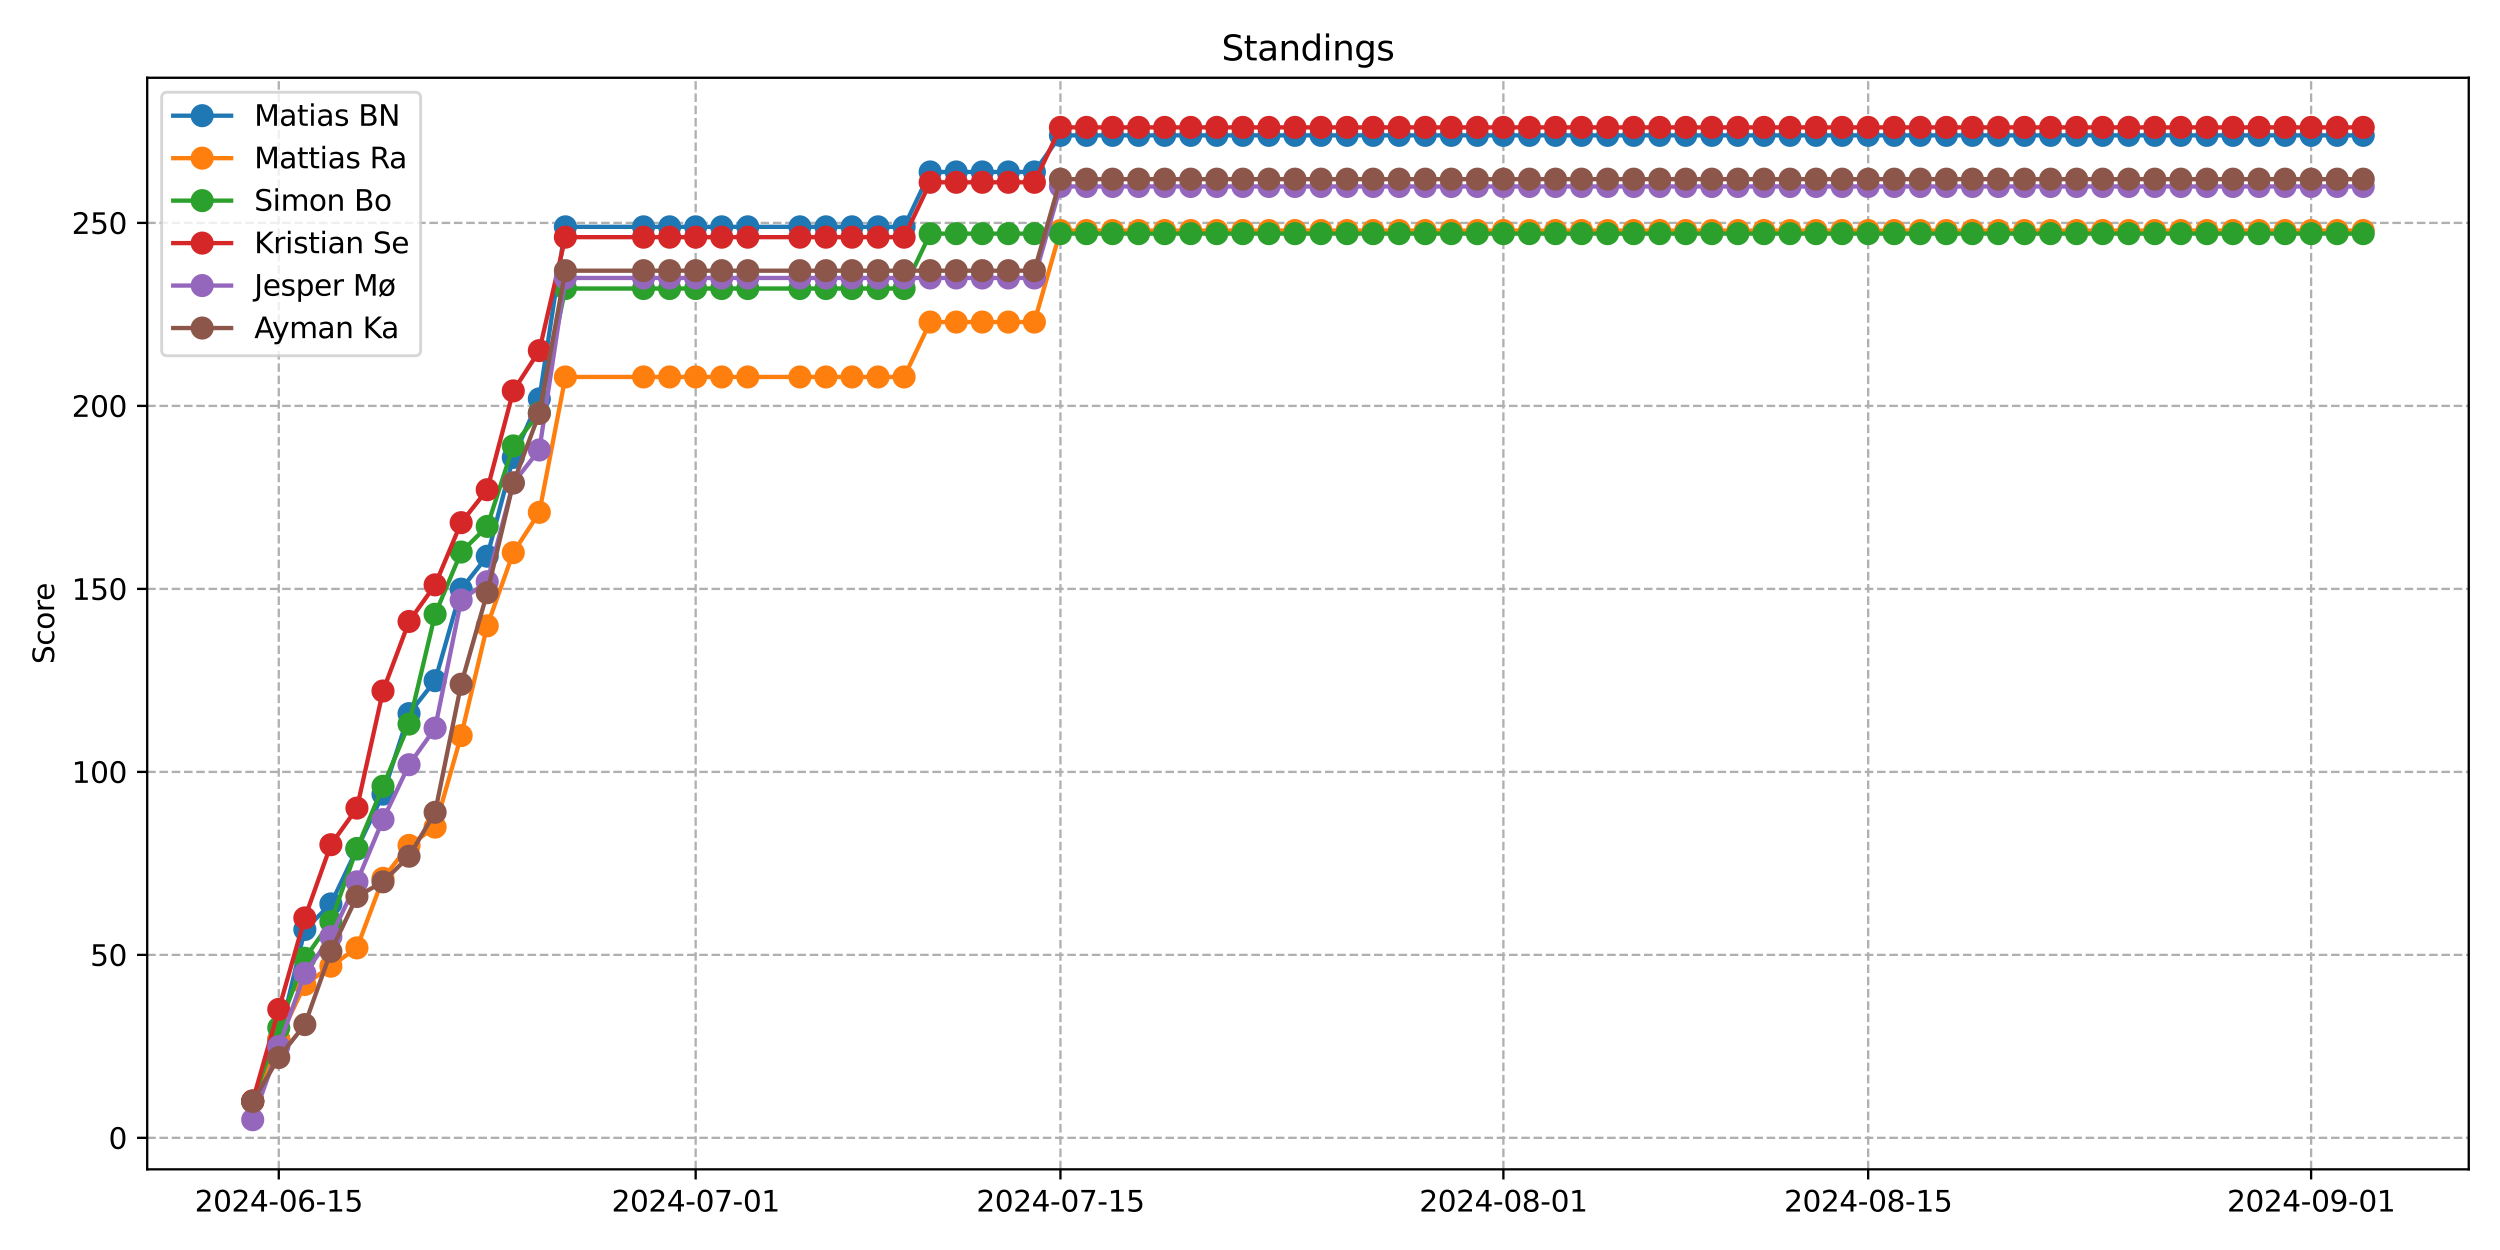 <?xml version="1.0" encoding="utf-8" standalone="no"?>
<!DOCTYPE svg PUBLIC "-//W3C//DTD SVG 1.1//EN"
  "http://www.w3.org/Graphics/SVG/1.1/DTD/svg11.dtd">
<svg xmlns:xlink="http://www.w3.org/1999/xlink" width="864pt" height="432pt" viewBox="0 0 864 432" xmlns="http://www.w3.org/2000/svg" version="1.1">
 <defs>
  <style type="text/css">*{stroke-linejoin: round; stroke-linecap: butt}</style>
 </defs>
 <g id="figure_1">
  <g id="patch_1">
   <path d="M 0 432 
L 864 432 
L 864 0 
L 0 0 
z
" style="fill: #ffffff"/>
  </g>
  <g id="axes_1">
   <g id="patch_2">
    <path d="M 50.87 404.12 
L 853.2 404.12 
L 853.2 26.88 
L 50.87 26.88 
z
" style="fill: #ffffff"/>
   </g>
   <g id="matplotlib.axis_1">
    <g id="xtick_1">
     <g id="line2d_1">
      <path d="M 96.344 404.12 
L 96.344 26.88 
" clip-path="url(#p10e359ea7c)" style="fill: none; stroke-dasharray: 2.96,1.28; stroke-dashoffset: 0; stroke: #b0b0b0; stroke-width: 0.8"/>
     </g>
     <g id="line2d_2">
      <defs>
       <path id="me869c77392" d="M 0 0 
L 0 3.5 
" style="stroke: #000000; stroke-width: 0.8"/>
      </defs>
      <g>
       <use xlink:href="#me869c77392" x="96.344" y="404.12" style="stroke: #000000; stroke-width: 0.8"/>
      </g>
     </g>
     <g id="text_1">
      <!-- 2024-06-15 -->
      <g transform="translate(67.287 418.718) scale(0.1 -0.1)">
       <defs>
        <path id="DejaVuSans-32" d="M 1228 531 
L 3431 531 
L 3431 0 
L 469 0 
L 469 531 
Q 828 903 1448 1529 
Q 2069 2156 2228 2338 
Q 2531 2678 2651 2914 
Q 2772 3150 2772 3378 
Q 2772 3750 2511 3984 
Q 2250 4219 1831 4219 
Q 1534 4219 1204 4116 
Q 875 4013 500 3803 
L 500 4441 
Q 881 4594 1212 4672 
Q 1544 4750 1819 4750 
Q 2544 4750 2975 4387 
Q 3406 4025 3406 3419 
Q 3406 3131 3298 2873 
Q 3191 2616 2906 2266 
Q 2828 2175 2409 1742 
Q 1991 1309 1228 531 
z
" transform="scale(0.016)"/>
        <path id="DejaVuSans-30" d="M 2034 4250 
Q 1547 4250 1301 3770 
Q 1056 3291 1056 2328 
Q 1056 1369 1301 889 
Q 1547 409 2034 409 
Q 2525 409 2770 889 
Q 3016 1369 3016 2328 
Q 3016 3291 2770 3770 
Q 2525 4250 2034 4250 
z
M 2034 4750 
Q 2819 4750 3233 4129 
Q 3647 3509 3647 2328 
Q 3647 1150 3233 529 
Q 2819 -91 2034 -91 
Q 1250 -91 836 529 
Q 422 1150 422 2328 
Q 422 3509 836 4129 
Q 1250 4750 2034 4750 
z
" transform="scale(0.016)"/>
        <path id="DejaVuSans-34" d="M 2419 4116 
L 825 1625 
L 2419 1625 
L 2419 4116 
z
M 2253 4666 
L 3047 4666 
L 3047 1625 
L 3713 1625 
L 3713 1100 
L 3047 1100 
L 3047 0 
L 2419 0 
L 2419 1100 
L 313 1100 
L 313 1709 
L 2253 4666 
z
" transform="scale(0.016)"/>
        <path id="DejaVuSans-2d" d="M 313 2009 
L 1997 2009 
L 1997 1497 
L 313 1497 
L 313 2009 
z
" transform="scale(0.016)"/>
        <path id="DejaVuSans-36" d="M 2113 2584 
Q 1688 2584 1439 2293 
Q 1191 2003 1191 1497 
Q 1191 994 1439 701 
Q 1688 409 2113 409 
Q 2538 409 2786 701 
Q 3034 994 3034 1497 
Q 3034 2003 2786 2293 
Q 2538 2584 2113 2584 
z
M 3366 4563 
L 3366 3988 
Q 3128 4100 2886 4159 
Q 2644 4219 2406 4219 
Q 1781 4219 1451 3797 
Q 1122 3375 1075 2522 
Q 1259 2794 1537 2939 
Q 1816 3084 2150 3084 
Q 2853 3084 3261 2657 
Q 3669 2231 3669 1497 
Q 3669 778 3244 343 
Q 2819 -91 2113 -91 
Q 1303 -91 875 529 
Q 447 1150 447 2328 
Q 447 3434 972 4092 
Q 1497 4750 2381 4750 
Q 2619 4750 2861 4703 
Q 3103 4656 3366 4563 
z
" transform="scale(0.016)"/>
        <path id="DejaVuSans-31" d="M 794 531 
L 1825 531 
L 1825 4091 
L 703 3866 
L 703 4441 
L 1819 4666 
L 2450 4666 
L 2450 531 
L 3481 531 
L 3481 0 
L 794 0 
L 794 531 
z
" transform="scale(0.016)"/>
        <path id="DejaVuSans-35" d="M 691 4666 
L 3169 4666 
L 3169 4134 
L 1269 4134 
L 1269 2991 
Q 1406 3038 1543 3061 
Q 1681 3084 1819 3084 
Q 2600 3084 3056 2656 
Q 3513 2228 3513 1497 
Q 3513 744 3044 326 
Q 2575 -91 1722 -91 
Q 1428 -91 1123 -41 
Q 819 9 494 109 
L 494 744 
Q 775 591 1075 516 
Q 1375 441 1709 441 
Q 2250 441 2565 725 
Q 2881 1009 2881 1497 
Q 2881 1984 2565 2268 
Q 2250 2553 1709 2553 
Q 1456 2553 1204 2497 
Q 953 2441 691 2322 
L 691 4666 
z
" transform="scale(0.016)"/>
       </defs>
       <use xlink:href="#DejaVuSans-32"/>
       <use xlink:href="#DejaVuSans-30" x="63.623"/>
       <use xlink:href="#DejaVuSans-32" x="127.246"/>
       <use xlink:href="#DejaVuSans-34" x="190.869"/>
       <use xlink:href="#DejaVuSans-2d" x="254.492"/>
       <use xlink:href="#DejaVuSans-30" x="290.576"/>
       <use xlink:href="#DejaVuSans-36" x="354.199"/>
       <use xlink:href="#DejaVuSans-2d" x="417.822"/>
       <use xlink:href="#DejaVuSans-31" x="453.906"/>
       <use xlink:href="#DejaVuSans-35" x="517.529"/>
      </g>
     </g>
    </g>
    <g id="xtick_2">
     <g id="line2d_3">
      <path d="M 240.422 404.12 
L 240.422 26.88 
" clip-path="url(#p10e359ea7c)" style="fill: none; stroke-dasharray: 2.96,1.28; stroke-dashoffset: 0; stroke: #b0b0b0; stroke-width: 0.8"/>
     </g>
     <g id="line2d_4">
      <g>
       <use xlink:href="#me869c77392" x="240.422" y="404.12" style="stroke: #000000; stroke-width: 0.8"/>
      </g>
     </g>
     <g id="text_2">
      <!-- 2024-07-01 -->
      <g transform="translate(211.364 418.718) scale(0.1 -0.1)">
       <defs>
        <path id="DejaVuSans-37" d="M 525 4666 
L 3525 4666 
L 3525 4397 
L 1831 0 
L 1172 0 
L 2766 4134 
L 525 4134 
L 525 4666 
z
" transform="scale(0.016)"/>
       </defs>
       <use xlink:href="#DejaVuSans-32"/>
       <use xlink:href="#DejaVuSans-30" x="63.623"/>
       <use xlink:href="#DejaVuSans-32" x="127.246"/>
       <use xlink:href="#DejaVuSans-34" x="190.869"/>
       <use xlink:href="#DejaVuSans-2d" x="254.492"/>
       <use xlink:href="#DejaVuSans-30" x="290.576"/>
       <use xlink:href="#DejaVuSans-37" x="354.199"/>
       <use xlink:href="#DejaVuSans-2d" x="417.822"/>
       <use xlink:href="#DejaVuSans-30" x="453.906"/>
       <use xlink:href="#DejaVuSans-31" x="517.529"/>
      </g>
     </g>
    </g>
    <g id="xtick_3">
     <g id="line2d_5">
      <path d="M 366.489 404.12 
L 366.489 26.88 
" clip-path="url(#p10e359ea7c)" style="fill: none; stroke-dasharray: 2.96,1.28; stroke-dashoffset: 0; stroke: #b0b0b0; stroke-width: 0.8"/>
     </g>
     <g id="line2d_6">
      <g>
       <use xlink:href="#me869c77392" x="366.489" y="404.12" style="stroke: #000000; stroke-width: 0.8"/>
      </g>
     </g>
     <g id="text_3">
      <!-- 2024-07-15 -->
      <g transform="translate(337.431 418.718) scale(0.1 -0.1)">
       <use xlink:href="#DejaVuSans-32"/>
       <use xlink:href="#DejaVuSans-30" x="63.623"/>
       <use xlink:href="#DejaVuSans-32" x="127.246"/>
       <use xlink:href="#DejaVuSans-34" x="190.869"/>
       <use xlink:href="#DejaVuSans-2d" x="254.492"/>
       <use xlink:href="#DejaVuSans-30" x="290.576"/>
       <use xlink:href="#DejaVuSans-37" x="354.199"/>
       <use xlink:href="#DejaVuSans-2d" x="417.822"/>
       <use xlink:href="#DejaVuSans-31" x="453.906"/>
       <use xlink:href="#DejaVuSans-35" x="517.529"/>
      </g>
     </g>
    </g>
    <g id="xtick_4">
     <g id="line2d_7">
      <path d="M 519.571 404.12 
L 519.571 26.88 
" clip-path="url(#p10e359ea7c)" style="fill: none; stroke-dasharray: 2.96,1.28; stroke-dashoffset: 0; stroke: #b0b0b0; stroke-width: 0.8"/>
     </g>
     <g id="line2d_8">
      <g>
       <use xlink:href="#me869c77392" x="519.571" y="404.12" style="stroke: #000000; stroke-width: 0.8"/>
      </g>
     </g>
     <g id="text_4">
      <!-- 2024-08-01 -->
      <g transform="translate(490.513 418.718) scale(0.1 -0.1)">
       <defs>
        <path id="DejaVuSans-38" d="M 2034 2216 
Q 1584 2216 1326 1975 
Q 1069 1734 1069 1313 
Q 1069 891 1326 650 
Q 1584 409 2034 409 
Q 2484 409 2743 651 
Q 3003 894 3003 1313 
Q 3003 1734 2745 1975 
Q 2488 2216 2034 2216 
z
M 1403 2484 
Q 997 2584 770 2862 
Q 544 3141 544 3541 
Q 544 4100 942 4425 
Q 1341 4750 2034 4750 
Q 2731 4750 3128 4425 
Q 3525 4100 3525 3541 
Q 3525 3141 3298 2862 
Q 3072 2584 2669 2484 
Q 3125 2378 3379 2068 
Q 3634 1759 3634 1313 
Q 3634 634 3220 271 
Q 2806 -91 2034 -91 
Q 1263 -91 848 271 
Q 434 634 434 1313 
Q 434 1759 690 2068 
Q 947 2378 1403 2484 
z
M 1172 3481 
Q 1172 3119 1398 2916 
Q 1625 2713 2034 2713 
Q 2441 2713 2670 2916 
Q 2900 3119 2900 3481 
Q 2900 3844 2670 4047 
Q 2441 4250 2034 4250 
Q 1625 4250 1398 4047 
Q 1172 3844 1172 3481 
z
" transform="scale(0.016)"/>
       </defs>
       <use xlink:href="#DejaVuSans-32"/>
       <use xlink:href="#DejaVuSans-30" x="63.623"/>
       <use xlink:href="#DejaVuSans-32" x="127.246"/>
       <use xlink:href="#DejaVuSans-34" x="190.869"/>
       <use xlink:href="#DejaVuSans-2d" x="254.492"/>
       <use xlink:href="#DejaVuSans-30" x="290.576"/>
       <use xlink:href="#DejaVuSans-38" x="354.199"/>
       <use xlink:href="#DejaVuSans-2d" x="417.822"/>
       <use xlink:href="#DejaVuSans-30" x="453.906"/>
       <use xlink:href="#DejaVuSans-31" x="517.529"/>
      </g>
     </g>
    </g>
    <g id="xtick_5">
     <g id="line2d_9">
      <path d="M 645.639 404.12 
L 645.639 26.88 
" clip-path="url(#p10e359ea7c)" style="fill: none; stroke-dasharray: 2.96,1.28; stroke-dashoffset: 0; stroke: #b0b0b0; stroke-width: 0.8"/>
     </g>
     <g id="line2d_10">
      <g>
       <use xlink:href="#me869c77392" x="645.639" y="404.12" style="stroke: #000000; stroke-width: 0.8"/>
      </g>
     </g>
     <g id="text_5">
      <!-- 2024-08-15 -->
      <g transform="translate(616.581 418.718) scale(0.1 -0.1)">
       <use xlink:href="#DejaVuSans-32"/>
       <use xlink:href="#DejaVuSans-30" x="63.623"/>
       <use xlink:href="#DejaVuSans-32" x="127.246"/>
       <use xlink:href="#DejaVuSans-34" x="190.869"/>
       <use xlink:href="#DejaVuSans-2d" x="254.492"/>
       <use xlink:href="#DejaVuSans-30" x="290.576"/>
       <use xlink:href="#DejaVuSans-38" x="354.199"/>
       <use xlink:href="#DejaVuSans-2d" x="417.822"/>
       <use xlink:href="#DejaVuSans-31" x="453.906"/>
       <use xlink:href="#DejaVuSans-35" x="517.529"/>
      </g>
     </g>
    </g>
    <g id="xtick_6">
     <g id="line2d_11">
      <path d="M 798.721 404.12 
L 798.721 26.88 
" clip-path="url(#p10e359ea7c)" style="fill: none; stroke-dasharray: 2.96,1.28; stroke-dashoffset: 0; stroke: #b0b0b0; stroke-width: 0.8"/>
     </g>
     <g id="line2d_12">
      <g>
       <use xlink:href="#me869c77392" x="798.721" y="404.12" style="stroke: #000000; stroke-width: 0.8"/>
      </g>
     </g>
     <g id="text_6">
      <!-- 2024-09-01 -->
      <g transform="translate(769.663 418.718) scale(0.1 -0.1)">
       <defs>
        <path id="DejaVuSans-39" d="M 703 97 
L 703 672 
Q 941 559 1184 500 
Q 1428 441 1663 441 
Q 2288 441 2617 861 
Q 2947 1281 2994 2138 
Q 2813 1869 2534 1725 
Q 2256 1581 1919 1581 
Q 1219 1581 811 2004 
Q 403 2428 403 3163 
Q 403 3881 828 4315 
Q 1253 4750 1959 4750 
Q 2769 4750 3195 4129 
Q 3622 3509 3622 2328 
Q 3622 1225 3098 567 
Q 2575 -91 1691 -91 
Q 1453 -91 1209 -44 
Q 966 3 703 97 
z
M 1959 2075 
Q 2384 2075 2632 2365 
Q 2881 2656 2881 3163 
Q 2881 3666 2632 3958 
Q 2384 4250 1959 4250 
Q 1534 4250 1286 3958 
Q 1038 3666 1038 3163 
Q 1038 2656 1286 2365 
Q 1534 2075 1959 2075 
z
" transform="scale(0.016)"/>
       </defs>
       <use xlink:href="#DejaVuSans-32"/>
       <use xlink:href="#DejaVuSans-30" x="63.623"/>
       <use xlink:href="#DejaVuSans-32" x="127.246"/>
       <use xlink:href="#DejaVuSans-34" x="190.869"/>
       <use xlink:href="#DejaVuSans-2d" x="254.492"/>
       <use xlink:href="#DejaVuSans-30" x="290.576"/>
       <use xlink:href="#DejaVuSans-39" x="354.199"/>
       <use xlink:href="#DejaVuSans-2d" x="417.822"/>
       <use xlink:href="#DejaVuSans-30" x="453.906"/>
       <use xlink:href="#DejaVuSans-31" x="517.529"/>
      </g>
     </g>
    </g>
   </g>
   <g id="matplotlib.axis_2">
    <g id="ytick_1">
     <g id="line2d_13">
      <path d="M 50.87 393.243 
L 853.2 393.243 
" clip-path="url(#p10e359ea7c)" style="fill: none; stroke-dasharray: 2.96,1.28; stroke-dashoffset: 0; stroke: #b0b0b0; stroke-width: 0.8"/>
     </g>
     <g id="line2d_14">
      <defs>
       <path id="m0eb408ed1e" d="M 0 0 
L -3.5 0 
" style="stroke: #000000; stroke-width: 0.8"/>
      </defs>
      <g>
       <use xlink:href="#m0eb408ed1e" x="50.87" y="393.243" style="stroke: #000000; stroke-width: 0.8"/>
      </g>
     </g>
     <g id="text_7">
      <!-- 0 -->
      <g transform="translate(37.508 397.042) scale(0.1 -0.1)">
       <use xlink:href="#DejaVuSans-30"/>
      </g>
     </g>
    </g>
    <g id="ytick_2">
     <g id="line2d_15">
      <path d="M 50.87 330.002 
L 853.2 330.002 
" clip-path="url(#p10e359ea7c)" style="fill: none; stroke-dasharray: 2.96,1.28; stroke-dashoffset: 0; stroke: #b0b0b0; stroke-width: 0.8"/>
     </g>
     <g id="line2d_16">
      <g>
       <use xlink:href="#m0eb408ed1e" x="50.87" y="330.002" style="stroke: #000000; stroke-width: 0.8"/>
      </g>
     </g>
     <g id="text_8">
      <!-- 50 -->
      <g transform="translate(31.145 333.801) scale(0.1 -0.1)">
       <use xlink:href="#DejaVuSans-35"/>
       <use xlink:href="#DejaVuSans-30" x="63.623"/>
      </g>
     </g>
    </g>
    <g id="ytick_3">
     <g id="line2d_17">
      <path d="M 50.87 266.761 
L 853.2 266.761 
" clip-path="url(#p10e359ea7c)" style="fill: none; stroke-dasharray: 2.96,1.28; stroke-dashoffset: 0; stroke: #b0b0b0; stroke-width: 0.8"/>
     </g>
     <g id="line2d_18">
      <g>
       <use xlink:href="#m0eb408ed1e" x="50.87" y="266.761" style="stroke: #000000; stroke-width: 0.8"/>
      </g>
     </g>
     <g id="text_9">
      <!-- 100 -->
      <g transform="translate(24.782 270.56) scale(0.1 -0.1)">
       <use xlink:href="#DejaVuSans-31"/>
       <use xlink:href="#DejaVuSans-30" x="63.623"/>
       <use xlink:href="#DejaVuSans-30" x="127.246"/>
      </g>
     </g>
    </g>
    <g id="ytick_4">
     <g id="line2d_19">
      <path d="M 50.87 203.52 
L 853.2 203.52 
" clip-path="url(#p10e359ea7c)" style="fill: none; stroke-dasharray: 2.96,1.28; stroke-dashoffset: 0; stroke: #b0b0b0; stroke-width: 0.8"/>
     </g>
     <g id="line2d_20">
      <g>
       <use xlink:href="#m0eb408ed1e" x="50.87" y="203.52" style="stroke: #000000; stroke-width: 0.8"/>
      </g>
     </g>
     <g id="text_10">
      <!-- 150 -->
      <g transform="translate(24.782 207.319) scale(0.1 -0.1)">
       <use xlink:href="#DejaVuSans-31"/>
       <use xlink:href="#DejaVuSans-35" x="63.623"/>
       <use xlink:href="#DejaVuSans-30" x="127.246"/>
      </g>
     </g>
    </g>
    <g id="ytick_5">
     <g id="line2d_21">
      <path d="M 50.87 140.279 
L 853.2 140.279 
" clip-path="url(#p10e359ea7c)" style="fill: none; stroke-dasharray: 2.96,1.28; stroke-dashoffset: 0; stroke: #b0b0b0; stroke-width: 0.8"/>
     </g>
     <g id="line2d_22">
      <g>
       <use xlink:href="#m0eb408ed1e" x="50.87" y="140.279" style="stroke: #000000; stroke-width: 0.8"/>
      </g>
     </g>
     <g id="text_11">
      <!-- 200 -->
      <g transform="translate(24.782 144.078) scale(0.1 -0.1)">
       <use xlink:href="#DejaVuSans-32"/>
       <use xlink:href="#DejaVuSans-30" x="63.623"/>
       <use xlink:href="#DejaVuSans-30" x="127.246"/>
      </g>
     </g>
    </g>
    <g id="ytick_6">
     <g id="line2d_23">
      <path d="M 50.87 77.038 
L 853.2 77.038 
" clip-path="url(#p10e359ea7c)" style="fill: none; stroke-dasharray: 2.96,1.28; stroke-dashoffset: 0; stroke: #b0b0b0; stroke-width: 0.8"/>
     </g>
     <g id="line2d_24">
      <g>
       <use xlink:href="#m0eb408ed1e" x="50.87" y="77.038" style="stroke: #000000; stroke-width: 0.8"/>
      </g>
     </g>
     <g id="text_12">
      <!-- 250 -->
      <g transform="translate(24.782 80.837) scale(0.1 -0.1)">
       <use xlink:href="#DejaVuSans-32"/>
       <use xlink:href="#DejaVuSans-35" x="63.623"/>
       <use xlink:href="#DejaVuSans-30" x="127.246"/>
      </g>
     </g>
    </g>
    <g id="text_13">
     <!-- Score -->
     <g transform="translate(18.703 229.502) rotate(-90) scale(0.1 -0.1)">
      <defs>
       <path id="DejaVuSans-53" d="M 3425 4513 
L 3425 3897 
Q 3066 4069 2747 4153 
Q 2428 4238 2131 4238 
Q 1616 4238 1336 4038 
Q 1056 3838 1056 3469 
Q 1056 3159 1242 3001 
Q 1428 2844 1947 2747 
L 2328 2669 
Q 3034 2534 3370 2195 
Q 3706 1856 3706 1288 
Q 3706 609 3251 259 
Q 2797 -91 1919 -91 
Q 1588 -91 1214 -16 
Q 841 59 441 206 
L 441 856 
Q 825 641 1194 531 
Q 1563 422 1919 422 
Q 2459 422 2753 634 
Q 3047 847 3047 1241 
Q 3047 1584 2836 1778 
Q 2625 1972 2144 2069 
L 1759 2144 
Q 1053 2284 737 2584 
Q 422 2884 422 3419 
Q 422 4038 858 4394 
Q 1294 4750 2059 4750 
Q 2388 4750 2728 4690 
Q 3069 4631 3425 4513 
z
" transform="scale(0.016)"/>
       <path id="DejaVuSans-63" d="M 3122 3366 
L 3122 2828 
Q 2878 2963 2633 3030 
Q 2388 3097 2138 3097 
Q 1578 3097 1268 2742 
Q 959 2388 959 1747 
Q 959 1106 1268 751 
Q 1578 397 2138 397 
Q 2388 397 2633 464 
Q 2878 531 3122 666 
L 3122 134 
Q 2881 22 2623 -34 
Q 2366 -91 2075 -91 
Q 1284 -91 818 406 
Q 353 903 353 1747 
Q 353 2603 823 3093 
Q 1294 3584 2113 3584 
Q 2378 3584 2631 3529 
Q 2884 3475 3122 3366 
z
" transform="scale(0.016)"/>
       <path id="DejaVuSans-6f" d="M 1959 3097 
Q 1497 3097 1228 2736 
Q 959 2375 959 1747 
Q 959 1119 1226 758 
Q 1494 397 1959 397 
Q 2419 397 2687 759 
Q 2956 1122 2956 1747 
Q 2956 2369 2687 2733 
Q 2419 3097 1959 3097 
z
M 1959 3584 
Q 2709 3584 3137 3096 
Q 3566 2609 3566 1747 
Q 3566 888 3137 398 
Q 2709 -91 1959 -91 
Q 1206 -91 779 398 
Q 353 888 353 1747 
Q 353 2609 779 3096 
Q 1206 3584 1959 3584 
z
" transform="scale(0.016)"/>
       <path id="DejaVuSans-72" d="M 2631 2963 
Q 2534 3019 2420 3045 
Q 2306 3072 2169 3072 
Q 1681 3072 1420 2755 
Q 1159 2438 1159 1844 
L 1159 0 
L 581 0 
L 581 3500 
L 1159 3500 
L 1159 2956 
Q 1341 3275 1631 3429 
Q 1922 3584 2338 3584 
Q 2397 3584 2469 3576 
Q 2541 3569 2628 3553 
L 2631 2963 
z
" transform="scale(0.016)"/>
       <path id="DejaVuSans-65" d="M 3597 1894 
L 3597 1613 
L 953 1613 
Q 991 1019 1311 708 
Q 1631 397 2203 397 
Q 2534 397 2845 478 
Q 3156 559 3463 722 
L 3463 178 
Q 3153 47 2828 -22 
Q 2503 -91 2169 -91 
Q 1331 -91 842 396 
Q 353 884 353 1716 
Q 353 2575 817 3079 
Q 1281 3584 2069 3584 
Q 2775 3584 3186 3129 
Q 3597 2675 3597 1894 
z
M 3022 2063 
Q 3016 2534 2758 2815 
Q 2500 3097 2075 3097 
Q 1594 3097 1305 2825 
Q 1016 2553 972 2059 
L 3022 2063 
z
" transform="scale(0.016)"/>
      </defs>
      <use xlink:href="#DejaVuSans-53"/>
      <use xlink:href="#DejaVuSans-63" x="63.477"/>
      <use xlink:href="#DejaVuSans-6f" x="118.457"/>
      <use xlink:href="#DejaVuSans-72" x="179.639"/>
      <use xlink:href="#DejaVuSans-65" x="218.502"/>
     </g>
    </g>
   </g>
   <g id="line2d_25">
    <path d="M 87.34 380.691 
L 96.344 359.189 
L 105.349 321.244 
L 114.354 312.39 
L 123.359 293.418 
L 132.364 274.446 
L 141.369 246.62 
L 150.373 235.236 
L 159.378 203.616 
L 168.383 192.232 
L 177.388 158.082 
L 186.393 137.845 
L 195.397 78.398 
L 222.412 78.398 
L 231.417 78.398 
L 240.422 78.398 
L 249.426 78.398 
L 258.431 78.398 
L 276.441 78.398 
L 285.446 78.398 
L 294.451 78.398 
L 303.455 78.398 
L 312.46 78.398 
L 321.465 59.426 
L 330.47 59.426 
L 339.475 59.426 
L 348.48 59.426 
L 357.484 59.426 
L 366.489 46.778 
L 375.494 46.778 
L 384.499 46.778 
L 393.504 46.778 
L 402.508 46.778 
L 411.513 46.778 
L 420.518 46.778 
L 429.523 46.778 
L 438.528 46.778 
L 447.533 46.778 
L 456.537 46.778 
L 465.542 46.778 
L 474.547 46.778 
L 483.552 46.778 
L 492.557 46.778 
L 501.562 46.778 
L 510.566 46.778 
L 519.571 46.778 
L 528.576 46.778 
L 537.581 46.778 
L 546.586 46.778 
L 555.59 46.778 
L 564.595 46.778 
L 573.6 46.778 
L 582.605 46.778 
L 591.61 46.778 
L 600.615 46.778 
L 609.619 46.778 
L 618.624 46.778 
L 627.629 46.778 
L 636.634 46.778 
L 645.639 46.778 
L 654.644 46.778 
L 663.648 46.778 
L 672.653 46.778 
L 681.658 46.778 
L 690.663 46.778 
L 699.668 46.778 
L 708.673 46.778 
L 717.677 46.778 
L 726.682 46.778 
L 735.687 46.778 
L 744.692 46.778 
L 753.697 46.778 
L 762.701 46.778 
L 771.706 46.778 
L 780.711 46.778 
L 789.716 46.778 
L 798.721 46.778 
L 807.726 46.778 
L 816.73 46.778 
" clip-path="url(#p10e359ea7c)" style="fill: none; stroke: #1f77b4; stroke-width: 1.5; stroke-linecap: square"/>
    <defs>
     <path id="m4119655c5e" d="M 0 3.5 
C 0.928 3.5 1.819 3.131 2.475 2.475 
C 3.131 1.819 3.5 0.928 3.5 0 
C 3.5 -0.928 3.131 -1.819 2.475 -2.475 
C 1.819 -3.131 0.928 -3.5 0 -3.5 
C -0.928 -3.5 -1.819 -3.131 -2.475 -2.475 
C -3.131 -1.819 -3.5 -0.928 -3.5 0 
C -3.5 0.928 -3.131 1.819 -2.475 2.475 
C -1.819 3.131 -0.928 3.5 0 3.5 
z
" style="stroke: #1f77b4"/>
    </defs>
    <g clip-path="url(#p10e359ea7c)">
     <use xlink:href="#m4119655c5e" x="87.34" y="380.691" style="fill: #1f77b4; stroke: #1f77b4"/>
     <use xlink:href="#m4119655c5e" x="96.344" y="359.189" style="fill: #1f77b4; stroke: #1f77b4"/>
     <use xlink:href="#m4119655c5e" x="105.349" y="321.244" style="fill: #1f77b4; stroke: #1f77b4"/>
     <use xlink:href="#m4119655c5e" x="114.354" y="312.39" style="fill: #1f77b4; stroke: #1f77b4"/>
     <use xlink:href="#m4119655c5e" x="123.359" y="293.418" style="fill: #1f77b4; stroke: #1f77b4"/>
     <use xlink:href="#m4119655c5e" x="132.364" y="274.446" style="fill: #1f77b4; stroke: #1f77b4"/>
     <use xlink:href="#m4119655c5e" x="141.369" y="246.62" style="fill: #1f77b4; stroke: #1f77b4"/>
     <use xlink:href="#m4119655c5e" x="150.373" y="235.236" style="fill: #1f77b4; stroke: #1f77b4"/>
     <use xlink:href="#m4119655c5e" x="159.378" y="203.616" style="fill: #1f77b4; stroke: #1f77b4"/>
     <use xlink:href="#m4119655c5e" x="168.383" y="192.232" style="fill: #1f77b4; stroke: #1f77b4"/>
     <use xlink:href="#m4119655c5e" x="177.388" y="158.082" style="fill: #1f77b4; stroke: #1f77b4"/>
     <use xlink:href="#m4119655c5e" x="186.393" y="137.845" style="fill: #1f77b4; stroke: #1f77b4"/>
     <use xlink:href="#m4119655c5e" x="195.397" y="78.398" style="fill: #1f77b4; stroke: #1f77b4"/>
     <use xlink:href="#m4119655c5e" x="222.412" y="78.398" style="fill: #1f77b4; stroke: #1f77b4"/>
     <use xlink:href="#m4119655c5e" x="231.417" y="78.398" style="fill: #1f77b4; stroke: #1f77b4"/>
     <use xlink:href="#m4119655c5e" x="240.422" y="78.398" style="fill: #1f77b4; stroke: #1f77b4"/>
     <use xlink:href="#m4119655c5e" x="249.426" y="78.398" style="fill: #1f77b4; stroke: #1f77b4"/>
     <use xlink:href="#m4119655c5e" x="258.431" y="78.398" style="fill: #1f77b4; stroke: #1f77b4"/>
     <use xlink:href="#m4119655c5e" x="276.441" y="78.398" style="fill: #1f77b4; stroke: #1f77b4"/>
     <use xlink:href="#m4119655c5e" x="285.446" y="78.398" style="fill: #1f77b4; stroke: #1f77b4"/>
     <use xlink:href="#m4119655c5e" x="294.451" y="78.398" style="fill: #1f77b4; stroke: #1f77b4"/>
     <use xlink:href="#m4119655c5e" x="303.455" y="78.398" style="fill: #1f77b4; stroke: #1f77b4"/>
     <use xlink:href="#m4119655c5e" x="312.46" y="78.398" style="fill: #1f77b4; stroke: #1f77b4"/>
     <use xlink:href="#m4119655c5e" x="321.465" y="59.426" style="fill: #1f77b4; stroke: #1f77b4"/>
     <use xlink:href="#m4119655c5e" x="330.47" y="59.426" style="fill: #1f77b4; stroke: #1f77b4"/>
     <use xlink:href="#m4119655c5e" x="339.475" y="59.426" style="fill: #1f77b4; stroke: #1f77b4"/>
     <use xlink:href="#m4119655c5e" x="348.48" y="59.426" style="fill: #1f77b4; stroke: #1f77b4"/>
     <use xlink:href="#m4119655c5e" x="357.484" y="59.426" style="fill: #1f77b4; stroke: #1f77b4"/>
     <use xlink:href="#m4119655c5e" x="366.489" y="46.778" style="fill: #1f77b4; stroke: #1f77b4"/>
     <use xlink:href="#m4119655c5e" x="375.494" y="46.778" style="fill: #1f77b4; stroke: #1f77b4"/>
     <use xlink:href="#m4119655c5e" x="384.499" y="46.778" style="fill: #1f77b4; stroke: #1f77b4"/>
     <use xlink:href="#m4119655c5e" x="393.504" y="46.778" style="fill: #1f77b4; stroke: #1f77b4"/>
     <use xlink:href="#m4119655c5e" x="402.508" y="46.778" style="fill: #1f77b4; stroke: #1f77b4"/>
     <use xlink:href="#m4119655c5e" x="411.513" y="46.778" style="fill: #1f77b4; stroke: #1f77b4"/>
     <use xlink:href="#m4119655c5e" x="420.518" y="46.778" style="fill: #1f77b4; stroke: #1f77b4"/>
     <use xlink:href="#m4119655c5e" x="429.523" y="46.778" style="fill: #1f77b4; stroke: #1f77b4"/>
     <use xlink:href="#m4119655c5e" x="438.528" y="46.778" style="fill: #1f77b4; stroke: #1f77b4"/>
     <use xlink:href="#m4119655c5e" x="447.533" y="46.778" style="fill: #1f77b4; stroke: #1f77b4"/>
     <use xlink:href="#m4119655c5e" x="456.537" y="46.778" style="fill: #1f77b4; stroke: #1f77b4"/>
     <use xlink:href="#m4119655c5e" x="465.542" y="46.778" style="fill: #1f77b4; stroke: #1f77b4"/>
     <use xlink:href="#m4119655c5e" x="474.547" y="46.778" style="fill: #1f77b4; stroke: #1f77b4"/>
     <use xlink:href="#m4119655c5e" x="483.552" y="46.778" style="fill: #1f77b4; stroke: #1f77b4"/>
     <use xlink:href="#m4119655c5e" x="492.557" y="46.778" style="fill: #1f77b4; stroke: #1f77b4"/>
     <use xlink:href="#m4119655c5e" x="501.562" y="46.778" style="fill: #1f77b4; stroke: #1f77b4"/>
     <use xlink:href="#m4119655c5e" x="510.566" y="46.778" style="fill: #1f77b4; stroke: #1f77b4"/>
     <use xlink:href="#m4119655c5e" x="519.571" y="46.778" style="fill: #1f77b4; stroke: #1f77b4"/>
     <use xlink:href="#m4119655c5e" x="528.576" y="46.778" style="fill: #1f77b4; stroke: #1f77b4"/>
     <use xlink:href="#m4119655c5e" x="537.581" y="46.778" style="fill: #1f77b4; stroke: #1f77b4"/>
     <use xlink:href="#m4119655c5e" x="546.586" y="46.778" style="fill: #1f77b4; stroke: #1f77b4"/>
     <use xlink:href="#m4119655c5e" x="555.59" y="46.778" style="fill: #1f77b4; stroke: #1f77b4"/>
     <use xlink:href="#m4119655c5e" x="564.595" y="46.778" style="fill: #1f77b4; stroke: #1f77b4"/>
     <use xlink:href="#m4119655c5e" x="573.6" y="46.778" style="fill: #1f77b4; stroke: #1f77b4"/>
     <use xlink:href="#m4119655c5e" x="582.605" y="46.778" style="fill: #1f77b4; stroke: #1f77b4"/>
     <use xlink:href="#m4119655c5e" x="591.61" y="46.778" style="fill: #1f77b4; stroke: #1f77b4"/>
     <use xlink:href="#m4119655c5e" x="600.615" y="46.778" style="fill: #1f77b4; stroke: #1f77b4"/>
     <use xlink:href="#m4119655c5e" x="609.619" y="46.778" style="fill: #1f77b4; stroke: #1f77b4"/>
     <use xlink:href="#m4119655c5e" x="618.624" y="46.778" style="fill: #1f77b4; stroke: #1f77b4"/>
     <use xlink:href="#m4119655c5e" x="627.629" y="46.778" style="fill: #1f77b4; stroke: #1f77b4"/>
     <use xlink:href="#m4119655c5e" x="636.634" y="46.778" style="fill: #1f77b4; stroke: #1f77b4"/>
     <use xlink:href="#m4119655c5e" x="645.639" y="46.778" style="fill: #1f77b4; stroke: #1f77b4"/>
     <use xlink:href="#m4119655c5e" x="654.644" y="46.778" style="fill: #1f77b4; stroke: #1f77b4"/>
     <use xlink:href="#m4119655c5e" x="663.648" y="46.778" style="fill: #1f77b4; stroke: #1f77b4"/>
     <use xlink:href="#m4119655c5e" x="672.653" y="46.778" style="fill: #1f77b4; stroke: #1f77b4"/>
     <use xlink:href="#m4119655c5e" x="681.658" y="46.778" style="fill: #1f77b4; stroke: #1f77b4"/>
     <use xlink:href="#m4119655c5e" x="690.663" y="46.778" style="fill: #1f77b4; stroke: #1f77b4"/>
     <use xlink:href="#m4119655c5e" x="699.668" y="46.778" style="fill: #1f77b4; stroke: #1f77b4"/>
     <use xlink:href="#m4119655c5e" x="708.673" y="46.778" style="fill: #1f77b4; stroke: #1f77b4"/>
     <use xlink:href="#m4119655c5e" x="717.677" y="46.778" style="fill: #1f77b4; stroke: #1f77b4"/>
     <use xlink:href="#m4119655c5e" x="726.682" y="46.778" style="fill: #1f77b4; stroke: #1f77b4"/>
     <use xlink:href="#m4119655c5e" x="735.687" y="46.778" style="fill: #1f77b4; stroke: #1f77b4"/>
     <use xlink:href="#m4119655c5e" x="744.692" y="46.778" style="fill: #1f77b4; stroke: #1f77b4"/>
     <use xlink:href="#m4119655c5e" x="753.697" y="46.778" style="fill: #1f77b4; stroke: #1f77b4"/>
     <use xlink:href="#m4119655c5e" x="762.701" y="46.778" style="fill: #1f77b4; stroke: #1f77b4"/>
     <use xlink:href="#m4119655c5e" x="771.706" y="46.778" style="fill: #1f77b4; stroke: #1f77b4"/>
     <use xlink:href="#m4119655c5e" x="780.711" y="46.778" style="fill: #1f77b4; stroke: #1f77b4"/>
     <use xlink:href="#m4119655c5e" x="789.716" y="46.778" style="fill: #1f77b4; stroke: #1f77b4"/>
     <use xlink:href="#m4119655c5e" x="798.721" y="46.778" style="fill: #1f77b4; stroke: #1f77b4"/>
     <use xlink:href="#m4119655c5e" x="807.726" y="46.778" style="fill: #1f77b4; stroke: #1f77b4"/>
     <use xlink:href="#m4119655c5e" x="816.73" y="46.778" style="fill: #1f77b4; stroke: #1f77b4"/>
    </g>
   </g>
   <g id="line2d_26">
    <path d="M 87.34 380.711 
L 96.344 359.209 
L 105.349 340.237 
L 114.354 333.912 
L 123.359 327.588 
L 132.364 303.557 
L 141.369 292.173 
L 150.373 285.849 
L 159.378 254.229 
L 168.383 216.284 
L 177.388 190.988 
L 186.393 177.075 
L 195.397 130.276 
L 222.412 130.276 
L 231.417 130.276 
L 240.422 130.276 
L 249.426 130.276 
L 258.431 130.276 
L 276.441 130.276 
L 285.446 130.276 
L 294.451 130.276 
L 303.455 130.276 
L 312.46 130.276 
L 321.465 111.304 
L 330.47 111.304 
L 339.475 111.304 
L 348.48 111.304 
L 357.484 111.304 
L 366.489 79.683 
L 375.494 79.683 
L 384.499 79.683 
L 393.504 79.683 
L 402.508 79.683 
L 411.513 79.683 
L 420.518 79.683 
L 429.523 79.683 
L 438.528 79.683 
L 447.533 79.683 
L 456.537 79.683 
L 465.542 79.683 
L 474.547 79.683 
L 483.552 79.683 
L 492.557 79.683 
L 501.562 79.683 
L 510.566 79.683 
L 519.571 79.683 
L 528.576 79.683 
L 537.581 79.683 
L 546.586 79.683 
L 555.59 79.683 
L 564.595 79.683 
L 573.6 79.683 
L 582.605 79.683 
L 591.61 79.683 
L 600.615 79.683 
L 609.619 79.683 
L 618.624 79.683 
L 627.629 79.683 
L 636.634 79.683 
L 645.639 79.683 
L 654.644 79.683 
L 663.648 79.683 
L 672.653 79.683 
L 681.658 79.683 
L 690.663 79.683 
L 699.668 79.683 
L 708.673 79.683 
L 717.677 79.683 
L 726.682 79.683 
L 735.687 79.683 
L 744.692 79.683 
L 753.697 79.683 
L 762.701 79.683 
L 771.706 79.683 
L 780.711 79.683 
L 789.716 79.683 
L 798.721 79.683 
L 807.726 79.683 
L 816.73 79.683 
" clip-path="url(#p10e359ea7c)" style="fill: none; stroke: #ff7f0e; stroke-width: 1.5; stroke-linecap: square"/>
    <defs>
     <path id="m6e75bc2d64" d="M 0 3.5 
C 0.928 3.5 1.819 3.131 2.475 2.475 
C 3.131 1.819 3.5 0.928 3.5 0 
C 3.5 -0.928 3.131 -1.819 2.475 -2.475 
C 1.819 -3.131 0.928 -3.5 0 -3.5 
C -0.928 -3.5 -1.819 -3.131 -2.475 -2.475 
C -3.131 -1.819 -3.5 -0.928 -3.5 0 
C -3.5 0.928 -3.131 1.819 -2.475 2.475 
C -1.819 3.131 -0.928 3.5 0 3.5 
z
" style="stroke: #ff7f0e"/>
    </defs>
    <g clip-path="url(#p10e359ea7c)">
     <use xlink:href="#m6e75bc2d64" x="87.34" y="380.711" style="fill: #ff7f0e; stroke: #ff7f0e"/>
     <use xlink:href="#m6e75bc2d64" x="96.344" y="359.209" style="fill: #ff7f0e; stroke: #ff7f0e"/>
     <use xlink:href="#m6e75bc2d64" x="105.349" y="340.237" style="fill: #ff7f0e; stroke: #ff7f0e"/>
     <use xlink:href="#m6e75bc2d64" x="114.354" y="333.912" style="fill: #ff7f0e; stroke: #ff7f0e"/>
     <use xlink:href="#m6e75bc2d64" x="123.359" y="327.588" style="fill: #ff7f0e; stroke: #ff7f0e"/>
     <use xlink:href="#m6e75bc2d64" x="132.364" y="303.557" style="fill: #ff7f0e; stroke: #ff7f0e"/>
     <use xlink:href="#m6e75bc2d64" x="141.369" y="292.173" style="fill: #ff7f0e; stroke: #ff7f0e"/>
     <use xlink:href="#m6e75bc2d64" x="150.373" y="285.849" style="fill: #ff7f0e; stroke: #ff7f0e"/>
     <use xlink:href="#m6e75bc2d64" x="159.378" y="254.229" style="fill: #ff7f0e; stroke: #ff7f0e"/>
     <use xlink:href="#m6e75bc2d64" x="168.383" y="216.284" style="fill: #ff7f0e; stroke: #ff7f0e"/>
     <use xlink:href="#m6e75bc2d64" x="177.388" y="190.988" style="fill: #ff7f0e; stroke: #ff7f0e"/>
     <use xlink:href="#m6e75bc2d64" x="186.393" y="177.075" style="fill: #ff7f0e; stroke: #ff7f0e"/>
     <use xlink:href="#m6e75bc2d64" x="195.397" y="130.276" style="fill: #ff7f0e; stroke: #ff7f0e"/>
     <use xlink:href="#m6e75bc2d64" x="222.412" y="130.276" style="fill: #ff7f0e; stroke: #ff7f0e"/>
     <use xlink:href="#m6e75bc2d64" x="231.417" y="130.276" style="fill: #ff7f0e; stroke: #ff7f0e"/>
     <use xlink:href="#m6e75bc2d64" x="240.422" y="130.276" style="fill: #ff7f0e; stroke: #ff7f0e"/>
     <use xlink:href="#m6e75bc2d64" x="249.426" y="130.276" style="fill: #ff7f0e; stroke: #ff7f0e"/>
     <use xlink:href="#m6e75bc2d64" x="258.431" y="130.276" style="fill: #ff7f0e; stroke: #ff7f0e"/>
     <use xlink:href="#m6e75bc2d64" x="276.441" y="130.276" style="fill: #ff7f0e; stroke: #ff7f0e"/>
     <use xlink:href="#m6e75bc2d64" x="285.446" y="130.276" style="fill: #ff7f0e; stroke: #ff7f0e"/>
     <use xlink:href="#m6e75bc2d64" x="294.451" y="130.276" style="fill: #ff7f0e; stroke: #ff7f0e"/>
     <use xlink:href="#m6e75bc2d64" x="303.455" y="130.276" style="fill: #ff7f0e; stroke: #ff7f0e"/>
     <use xlink:href="#m6e75bc2d64" x="312.46" y="130.276" style="fill: #ff7f0e; stroke: #ff7f0e"/>
     <use xlink:href="#m6e75bc2d64" x="321.465" y="111.304" style="fill: #ff7f0e; stroke: #ff7f0e"/>
     <use xlink:href="#m6e75bc2d64" x="330.47" y="111.304" style="fill: #ff7f0e; stroke: #ff7f0e"/>
     <use xlink:href="#m6e75bc2d64" x="339.475" y="111.304" style="fill: #ff7f0e; stroke: #ff7f0e"/>
     <use xlink:href="#m6e75bc2d64" x="348.48" y="111.304" style="fill: #ff7f0e; stroke: #ff7f0e"/>
     <use xlink:href="#m6e75bc2d64" x="357.484" y="111.304" style="fill: #ff7f0e; stroke: #ff7f0e"/>
     <use xlink:href="#m6e75bc2d64" x="366.489" y="79.683" style="fill: #ff7f0e; stroke: #ff7f0e"/>
     <use xlink:href="#m6e75bc2d64" x="375.494" y="79.683" style="fill: #ff7f0e; stroke: #ff7f0e"/>
     <use xlink:href="#m6e75bc2d64" x="384.499" y="79.683" style="fill: #ff7f0e; stroke: #ff7f0e"/>
     <use xlink:href="#m6e75bc2d64" x="393.504" y="79.683" style="fill: #ff7f0e; stroke: #ff7f0e"/>
     <use xlink:href="#m6e75bc2d64" x="402.508" y="79.683" style="fill: #ff7f0e; stroke: #ff7f0e"/>
     <use xlink:href="#m6e75bc2d64" x="411.513" y="79.683" style="fill: #ff7f0e; stroke: #ff7f0e"/>
     <use xlink:href="#m6e75bc2d64" x="420.518" y="79.683" style="fill: #ff7f0e; stroke: #ff7f0e"/>
     <use xlink:href="#m6e75bc2d64" x="429.523" y="79.683" style="fill: #ff7f0e; stroke: #ff7f0e"/>
     <use xlink:href="#m6e75bc2d64" x="438.528" y="79.683" style="fill: #ff7f0e; stroke: #ff7f0e"/>
     <use xlink:href="#m6e75bc2d64" x="447.533" y="79.683" style="fill: #ff7f0e; stroke: #ff7f0e"/>
     <use xlink:href="#m6e75bc2d64" x="456.537" y="79.683" style="fill: #ff7f0e; stroke: #ff7f0e"/>
     <use xlink:href="#m6e75bc2d64" x="465.542" y="79.683" style="fill: #ff7f0e; stroke: #ff7f0e"/>
     <use xlink:href="#m6e75bc2d64" x="474.547" y="79.683" style="fill: #ff7f0e; stroke: #ff7f0e"/>
     <use xlink:href="#m6e75bc2d64" x="483.552" y="79.683" style="fill: #ff7f0e; stroke: #ff7f0e"/>
     <use xlink:href="#m6e75bc2d64" x="492.557" y="79.683" style="fill: #ff7f0e; stroke: #ff7f0e"/>
     <use xlink:href="#m6e75bc2d64" x="501.562" y="79.683" style="fill: #ff7f0e; stroke: #ff7f0e"/>
     <use xlink:href="#m6e75bc2d64" x="510.566" y="79.683" style="fill: #ff7f0e; stroke: #ff7f0e"/>
     <use xlink:href="#m6e75bc2d64" x="519.571" y="79.683" style="fill: #ff7f0e; stroke: #ff7f0e"/>
     <use xlink:href="#m6e75bc2d64" x="528.576" y="79.683" style="fill: #ff7f0e; stroke: #ff7f0e"/>
     <use xlink:href="#m6e75bc2d64" x="537.581" y="79.683" style="fill: #ff7f0e; stroke: #ff7f0e"/>
     <use xlink:href="#m6e75bc2d64" x="546.586" y="79.683" style="fill: #ff7f0e; stroke: #ff7f0e"/>
     <use xlink:href="#m6e75bc2d64" x="555.59" y="79.683" style="fill: #ff7f0e; stroke: #ff7f0e"/>
     <use xlink:href="#m6e75bc2d64" x="564.595" y="79.683" style="fill: #ff7f0e; stroke: #ff7f0e"/>
     <use xlink:href="#m6e75bc2d64" x="573.6" y="79.683" style="fill: #ff7f0e; stroke: #ff7f0e"/>
     <use xlink:href="#m6e75bc2d64" x="582.605" y="79.683" style="fill: #ff7f0e; stroke: #ff7f0e"/>
     <use xlink:href="#m6e75bc2d64" x="591.61" y="79.683" style="fill: #ff7f0e; stroke: #ff7f0e"/>
     <use xlink:href="#m6e75bc2d64" x="600.615" y="79.683" style="fill: #ff7f0e; stroke: #ff7f0e"/>
     <use xlink:href="#m6e75bc2d64" x="609.619" y="79.683" style="fill: #ff7f0e; stroke: #ff7f0e"/>
     <use xlink:href="#m6e75bc2d64" x="618.624" y="79.683" style="fill: #ff7f0e; stroke: #ff7f0e"/>
     <use xlink:href="#m6e75bc2d64" x="627.629" y="79.683" style="fill: #ff7f0e; stroke: #ff7f0e"/>
     <use xlink:href="#m6e75bc2d64" x="636.634" y="79.683" style="fill: #ff7f0e; stroke: #ff7f0e"/>
     <use xlink:href="#m6e75bc2d64" x="645.639" y="79.683" style="fill: #ff7f0e; stroke: #ff7f0e"/>
     <use xlink:href="#m6e75bc2d64" x="654.644" y="79.683" style="fill: #ff7f0e; stroke: #ff7f0e"/>
     <use xlink:href="#m6e75bc2d64" x="663.648" y="79.683" style="fill: #ff7f0e; stroke: #ff7f0e"/>
     <use xlink:href="#m6e75bc2d64" x="672.653" y="79.683" style="fill: #ff7f0e; stroke: #ff7f0e"/>
     <use xlink:href="#m6e75bc2d64" x="681.658" y="79.683" style="fill: #ff7f0e; stroke: #ff7f0e"/>
     <use xlink:href="#m6e75bc2d64" x="690.663" y="79.683" style="fill: #ff7f0e; stroke: #ff7f0e"/>
     <use xlink:href="#m6e75bc2d64" x="699.668" y="79.683" style="fill: #ff7f0e; stroke: #ff7f0e"/>
     <use xlink:href="#m6e75bc2d64" x="708.673" y="79.683" style="fill: #ff7f0e; stroke: #ff7f0e"/>
     <use xlink:href="#m6e75bc2d64" x="717.677" y="79.683" style="fill: #ff7f0e; stroke: #ff7f0e"/>
     <use xlink:href="#m6e75bc2d64" x="726.682" y="79.683" style="fill: #ff7f0e; stroke: #ff7f0e"/>
     <use xlink:href="#m6e75bc2d64" x="735.687" y="79.683" style="fill: #ff7f0e; stroke: #ff7f0e"/>
     <use xlink:href="#m6e75bc2d64" x="744.692" y="79.683" style="fill: #ff7f0e; stroke: #ff7f0e"/>
     <use xlink:href="#m6e75bc2d64" x="753.697" y="79.683" style="fill: #ff7f0e; stroke: #ff7f0e"/>
     <use xlink:href="#m6e75bc2d64" x="762.701" y="79.683" style="fill: #ff7f0e; stroke: #ff7f0e"/>
     <use xlink:href="#m6e75bc2d64" x="771.706" y="79.683" style="fill: #ff7f0e; stroke: #ff7f0e"/>
     <use xlink:href="#m6e75bc2d64" x="780.711" y="79.683" style="fill: #ff7f0e; stroke: #ff7f0e"/>
     <use xlink:href="#m6e75bc2d64" x="789.716" y="79.683" style="fill: #ff7f0e; stroke: #ff7f0e"/>
     <use xlink:href="#m6e75bc2d64" x="798.721" y="79.683" style="fill: #ff7f0e; stroke: #ff7f0e"/>
     <use xlink:href="#m6e75bc2d64" x="807.726" y="79.683" style="fill: #ff7f0e; stroke: #ff7f0e"/>
     <use xlink:href="#m6e75bc2d64" x="816.73" y="79.683" style="fill: #ff7f0e; stroke: #ff7f0e"/>
    </g>
   </g>
   <g id="line2d_27">
    <path d="M 87.34 380.509 
L 96.344 355.212 
L 105.349 331.181 
L 114.354 318.533 
L 123.359 293.236 
L 132.364 271.734 
L 141.369 250.232 
L 150.373 212.288 
L 159.378 190.786 
L 168.383 181.932 
L 177.388 154.106 
L 186.393 142.722 
L 195.397 99.718 
L 222.412 99.718 
L 231.417 99.718 
L 240.422 99.718 
L 249.426 99.718 
L 258.431 99.718 
L 276.441 99.718 
L 285.446 99.718 
L 294.451 99.718 
L 303.455 99.718 
L 312.46 99.718 
L 321.465 80.746 
L 330.47 80.746 
L 339.475 80.746 
L 348.48 80.746 
L 357.484 80.746 
L 366.489 80.746 
L 375.494 80.746 
L 384.499 80.746 
L 393.504 80.746 
L 402.508 80.746 
L 411.513 80.746 
L 420.518 80.746 
L 429.523 80.746 
L 438.528 80.746 
L 447.533 80.746 
L 456.537 80.746 
L 465.542 80.746 
L 474.547 80.746 
L 483.552 80.746 
L 492.557 80.746 
L 501.562 80.746 
L 510.566 80.746 
L 519.571 80.746 
L 528.576 80.746 
L 537.581 80.746 
L 546.586 80.746 
L 555.59 80.746 
L 564.595 80.746 
L 573.6 80.746 
L 582.605 80.746 
L 591.61 80.746 
L 600.615 80.746 
L 609.619 80.746 
L 618.624 80.746 
L 627.629 80.746 
L 636.634 80.746 
L 645.639 80.746 
L 654.644 80.746 
L 663.648 80.746 
L 672.653 80.746 
L 681.658 80.746 
L 690.663 80.746 
L 699.668 80.746 
L 708.673 80.746 
L 717.677 80.746 
L 726.682 80.746 
L 735.687 80.746 
L 744.692 80.746 
L 753.697 80.746 
L 762.701 80.746 
L 771.706 80.746 
L 780.711 80.746 
L 789.716 80.746 
L 798.721 80.746 
L 807.726 80.746 
L 816.73 80.746 
" clip-path="url(#p10e359ea7c)" style="fill: none; stroke: #2ca02c; stroke-width: 1.5; stroke-linecap: square"/>
    <defs>
     <path id="mb92399c261" d="M 0 3.5 
C 0.928 3.5 1.819 3.131 2.475 2.475 
C 3.131 1.819 3.5 0.928 3.5 0 
C 3.5 -0.928 3.131 -1.819 2.475 -2.475 
C 1.819 -3.131 0.928 -3.5 0 -3.5 
C -0.928 -3.5 -1.819 -3.131 -2.475 -2.475 
C -3.131 -1.819 -3.5 -0.928 -3.5 0 
C -3.5 0.928 -3.131 1.819 -2.475 2.475 
C -1.819 3.131 -0.928 3.5 0 3.5 
z
" style="stroke: #2ca02c"/>
    </defs>
    <g clip-path="url(#p10e359ea7c)">
     <use xlink:href="#mb92399c261" x="87.34" y="380.509" style="fill: #2ca02c; stroke: #2ca02c"/>
     <use xlink:href="#mb92399c261" x="96.344" y="355.212" style="fill: #2ca02c; stroke: #2ca02c"/>
     <use xlink:href="#mb92399c261" x="105.349" y="331.181" style="fill: #2ca02c; stroke: #2ca02c"/>
     <use xlink:href="#mb92399c261" x="114.354" y="318.533" style="fill: #2ca02c; stroke: #2ca02c"/>
     <use xlink:href="#mb92399c261" x="123.359" y="293.236" style="fill: #2ca02c; stroke: #2ca02c"/>
     <use xlink:href="#mb92399c261" x="132.364" y="271.734" style="fill: #2ca02c; stroke: #2ca02c"/>
     <use xlink:href="#mb92399c261" x="141.369" y="250.232" style="fill: #2ca02c; stroke: #2ca02c"/>
     <use xlink:href="#mb92399c261" x="150.373" y="212.288" style="fill: #2ca02c; stroke: #2ca02c"/>
     <use xlink:href="#mb92399c261" x="159.378" y="190.786" style="fill: #2ca02c; stroke: #2ca02c"/>
     <use xlink:href="#mb92399c261" x="168.383" y="181.932" style="fill: #2ca02c; stroke: #2ca02c"/>
     <use xlink:href="#mb92399c261" x="177.388" y="154.106" style="fill: #2ca02c; stroke: #2ca02c"/>
     <use xlink:href="#mb92399c261" x="186.393" y="142.722" style="fill: #2ca02c; stroke: #2ca02c"/>
     <use xlink:href="#mb92399c261" x="195.397" y="99.718" style="fill: #2ca02c; stroke: #2ca02c"/>
     <use xlink:href="#mb92399c261" x="222.412" y="99.718" style="fill: #2ca02c; stroke: #2ca02c"/>
     <use xlink:href="#mb92399c261" x="231.417" y="99.718" style="fill: #2ca02c; stroke: #2ca02c"/>
     <use xlink:href="#mb92399c261" x="240.422" y="99.718" style="fill: #2ca02c; stroke: #2ca02c"/>
     <use xlink:href="#mb92399c261" x="249.426" y="99.718" style="fill: #2ca02c; stroke: #2ca02c"/>
     <use xlink:href="#mb92399c261" x="258.431" y="99.718" style="fill: #2ca02c; stroke: #2ca02c"/>
     <use xlink:href="#mb92399c261" x="276.441" y="99.718" style="fill: #2ca02c; stroke: #2ca02c"/>
     <use xlink:href="#mb92399c261" x="285.446" y="99.718" style="fill: #2ca02c; stroke: #2ca02c"/>
     <use xlink:href="#mb92399c261" x="294.451" y="99.718" style="fill: #2ca02c; stroke: #2ca02c"/>
     <use xlink:href="#mb92399c261" x="303.455" y="99.718" style="fill: #2ca02c; stroke: #2ca02c"/>
     <use xlink:href="#mb92399c261" x="312.46" y="99.718" style="fill: #2ca02c; stroke: #2ca02c"/>
     <use xlink:href="#mb92399c261" x="321.465" y="80.746" style="fill: #2ca02c; stroke: #2ca02c"/>
     <use xlink:href="#mb92399c261" x="330.47" y="80.746" style="fill: #2ca02c; stroke: #2ca02c"/>
     <use xlink:href="#mb92399c261" x="339.475" y="80.746" style="fill: #2ca02c; stroke: #2ca02c"/>
     <use xlink:href="#mb92399c261" x="348.48" y="80.746" style="fill: #2ca02c; stroke: #2ca02c"/>
     <use xlink:href="#mb92399c261" x="357.484" y="80.746" style="fill: #2ca02c; stroke: #2ca02c"/>
     <use xlink:href="#mb92399c261" x="366.489" y="80.746" style="fill: #2ca02c; stroke: #2ca02c"/>
     <use xlink:href="#mb92399c261" x="375.494" y="80.746" style="fill: #2ca02c; stroke: #2ca02c"/>
     <use xlink:href="#mb92399c261" x="384.499" y="80.746" style="fill: #2ca02c; stroke: #2ca02c"/>
     <use xlink:href="#mb92399c261" x="393.504" y="80.746" style="fill: #2ca02c; stroke: #2ca02c"/>
     <use xlink:href="#mb92399c261" x="402.508" y="80.746" style="fill: #2ca02c; stroke: #2ca02c"/>
     <use xlink:href="#mb92399c261" x="411.513" y="80.746" style="fill: #2ca02c; stroke: #2ca02c"/>
     <use xlink:href="#mb92399c261" x="420.518" y="80.746" style="fill: #2ca02c; stroke: #2ca02c"/>
     <use xlink:href="#mb92399c261" x="429.523" y="80.746" style="fill: #2ca02c; stroke: #2ca02c"/>
     <use xlink:href="#mb92399c261" x="438.528" y="80.746" style="fill: #2ca02c; stroke: #2ca02c"/>
     <use xlink:href="#mb92399c261" x="447.533" y="80.746" style="fill: #2ca02c; stroke: #2ca02c"/>
     <use xlink:href="#mb92399c261" x="456.537" y="80.746" style="fill: #2ca02c; stroke: #2ca02c"/>
     <use xlink:href="#mb92399c261" x="465.542" y="80.746" style="fill: #2ca02c; stroke: #2ca02c"/>
     <use xlink:href="#mb92399c261" x="474.547" y="80.746" style="fill: #2ca02c; stroke: #2ca02c"/>
     <use xlink:href="#mb92399c261" x="483.552" y="80.746" style="fill: #2ca02c; stroke: #2ca02c"/>
     <use xlink:href="#mb92399c261" x="492.557" y="80.746" style="fill: #2ca02c; stroke: #2ca02c"/>
     <use xlink:href="#mb92399c261" x="501.562" y="80.746" style="fill: #2ca02c; stroke: #2ca02c"/>
     <use xlink:href="#mb92399c261" x="510.566" y="80.746" style="fill: #2ca02c; stroke: #2ca02c"/>
     <use xlink:href="#mb92399c261" x="519.571" y="80.746" style="fill: #2ca02c; stroke: #2ca02c"/>
     <use xlink:href="#mb92399c261" x="528.576" y="80.746" style="fill: #2ca02c; stroke: #2ca02c"/>
     <use xlink:href="#mb92399c261" x="537.581" y="80.746" style="fill: #2ca02c; stroke: #2ca02c"/>
     <use xlink:href="#mb92399c261" x="546.586" y="80.746" style="fill: #2ca02c; stroke: #2ca02c"/>
     <use xlink:href="#mb92399c261" x="555.59" y="80.746" style="fill: #2ca02c; stroke: #2ca02c"/>
     <use xlink:href="#mb92399c261" x="564.595" y="80.746" style="fill: #2ca02c; stroke: #2ca02c"/>
     <use xlink:href="#mb92399c261" x="573.6" y="80.746" style="fill: #2ca02c; stroke: #2ca02c"/>
     <use xlink:href="#mb92399c261" x="582.605" y="80.746" style="fill: #2ca02c; stroke: #2ca02c"/>
     <use xlink:href="#mb92399c261" x="591.61" y="80.746" style="fill: #2ca02c; stroke: #2ca02c"/>
     <use xlink:href="#mb92399c261" x="600.615" y="80.746" style="fill: #2ca02c; stroke: #2ca02c"/>
     <use xlink:href="#mb92399c261" x="609.619" y="80.746" style="fill: #2ca02c; stroke: #2ca02c"/>
     <use xlink:href="#mb92399c261" x="618.624" y="80.746" style="fill: #2ca02c; stroke: #2ca02c"/>
     <use xlink:href="#mb92399c261" x="627.629" y="80.746" style="fill: #2ca02c; stroke: #2ca02c"/>
     <use xlink:href="#mb92399c261" x="636.634" y="80.746" style="fill: #2ca02c; stroke: #2ca02c"/>
     <use xlink:href="#mb92399c261" x="645.639" y="80.746" style="fill: #2ca02c; stroke: #2ca02c"/>
     <use xlink:href="#mb92399c261" x="654.644" y="80.746" style="fill: #2ca02c; stroke: #2ca02c"/>
     <use xlink:href="#mb92399c261" x="663.648" y="80.746" style="fill: #2ca02c; stroke: #2ca02c"/>
     <use xlink:href="#mb92399c261" x="672.653" y="80.746" style="fill: #2ca02c; stroke: #2ca02c"/>
     <use xlink:href="#mb92399c261" x="681.658" y="80.746" style="fill: #2ca02c; stroke: #2ca02c"/>
     <use xlink:href="#mb92399c261" x="690.663" y="80.746" style="fill: #2ca02c; stroke: #2ca02c"/>
     <use xlink:href="#mb92399c261" x="699.668" y="80.746" style="fill: #2ca02c; stroke: #2ca02c"/>
     <use xlink:href="#mb92399c261" x="708.673" y="80.746" style="fill: #2ca02c; stroke: #2ca02c"/>
     <use xlink:href="#mb92399c261" x="717.677" y="80.746" style="fill: #2ca02c; stroke: #2ca02c"/>
     <use xlink:href="#mb92399c261" x="726.682" y="80.746" style="fill: #2ca02c; stroke: #2ca02c"/>
     <use xlink:href="#mb92399c261" x="735.687" y="80.746" style="fill: #2ca02c; stroke: #2ca02c"/>
     <use xlink:href="#mb92399c261" x="744.692" y="80.746" style="fill: #2ca02c; stroke: #2ca02c"/>
     <use xlink:href="#mb92399c261" x="753.697" y="80.746" style="fill: #2ca02c; stroke: #2ca02c"/>
     <use xlink:href="#mb92399c261" x="762.701" y="80.746" style="fill: #2ca02c; stroke: #2ca02c"/>
     <use xlink:href="#mb92399c261" x="771.706" y="80.746" style="fill: #2ca02c; stroke: #2ca02c"/>
     <use xlink:href="#mb92399c261" x="780.711" y="80.746" style="fill: #2ca02c; stroke: #2ca02c"/>
     <use xlink:href="#mb92399c261" x="789.716" y="80.746" style="fill: #2ca02c; stroke: #2ca02c"/>
     <use xlink:href="#mb92399c261" x="798.721" y="80.746" style="fill: #2ca02c; stroke: #2ca02c"/>
     <use xlink:href="#mb92399c261" x="807.726" y="80.746" style="fill: #2ca02c; stroke: #2ca02c"/>
     <use xlink:href="#mb92399c261" x="816.73" y="80.746" style="fill: #2ca02c; stroke: #2ca02c"/>
    </g>
   </g>
   <g id="line2d_28">
    <path d="M 87.34 380.47 
L 96.344 348.849 
L 105.349 317.229 
L 114.354 291.932 
L 123.359 279.284 
L 132.364 238.81 
L 141.369 214.778 
L 150.373 202.13 
L 159.378 180.628 
L 168.383 169.245 
L 177.388 135.094 
L 186.393 121.181 
L 195.397 81.972 
L 222.412 81.972 
L 231.417 81.972 
L 240.422 81.972 
L 249.426 81.972 
L 258.431 81.972 
L 276.441 81.972 
L 285.446 81.972 
L 294.451 81.972 
L 303.455 81.972 
L 312.46 81.972 
L 321.465 63 
L 330.47 63 
L 339.475 63 
L 348.48 63 
L 357.484 63 
L 366.489 44.027 
L 375.494 44.027 
L 384.499 44.027 
L 393.504 44.027 
L 402.508 44.027 
L 411.513 44.027 
L 420.518 44.027 
L 429.523 44.027 
L 438.528 44.027 
L 447.533 44.027 
L 456.537 44.027 
L 465.542 44.027 
L 474.547 44.027 
L 483.552 44.027 
L 492.557 44.027 
L 501.562 44.027 
L 510.566 44.027 
L 519.571 44.027 
L 528.576 44.027 
L 537.581 44.027 
L 546.586 44.027 
L 555.59 44.027 
L 564.595 44.027 
L 573.6 44.027 
L 582.605 44.027 
L 591.61 44.027 
L 600.615 44.027 
L 609.619 44.027 
L 618.624 44.027 
L 627.629 44.027 
L 636.634 44.027 
L 645.639 44.027 
L 654.644 44.027 
L 663.648 44.027 
L 672.653 44.027 
L 681.658 44.027 
L 690.663 44.027 
L 699.668 44.027 
L 708.673 44.027 
L 717.677 44.027 
L 726.682 44.027 
L 735.687 44.027 
L 744.692 44.027 
L 753.697 44.027 
L 762.701 44.027 
L 771.706 44.027 
L 780.711 44.027 
L 789.716 44.027 
L 798.721 44.027 
L 807.726 44.027 
L 816.73 44.027 
" clip-path="url(#p10e359ea7c)" style="fill: none; stroke: #d62728; stroke-width: 1.5; stroke-linecap: square"/>
    <defs>
     <path id="m93b6f25b98" d="M 0 3.5 
C 0.928 3.5 1.819 3.131 2.475 2.475 
C 3.131 1.819 3.5 0.928 3.5 0 
C 3.5 -0.928 3.131 -1.819 2.475 -2.475 
C 1.819 -3.131 0.928 -3.5 0 -3.5 
C -0.928 -3.5 -1.819 -3.131 -2.475 -2.475 
C -3.131 -1.819 -3.5 -0.928 -3.5 0 
C -3.5 0.928 -3.131 1.819 -2.475 2.475 
C -1.819 3.131 -0.928 3.5 0 3.5 
z
" style="stroke: #d62728"/>
    </defs>
    <g clip-path="url(#p10e359ea7c)">
     <use xlink:href="#m93b6f25b98" x="87.34" y="380.47" style="fill: #d62728; stroke: #d62728"/>
     <use xlink:href="#m93b6f25b98" x="96.344" y="348.849" style="fill: #d62728; stroke: #d62728"/>
     <use xlink:href="#m93b6f25b98" x="105.349" y="317.229" style="fill: #d62728; stroke: #d62728"/>
     <use xlink:href="#m93b6f25b98" x="114.354" y="291.932" style="fill: #d62728; stroke: #d62728"/>
     <use xlink:href="#m93b6f25b98" x="123.359" y="279.284" style="fill: #d62728; stroke: #d62728"/>
     <use xlink:href="#m93b6f25b98" x="132.364" y="238.81" style="fill: #d62728; stroke: #d62728"/>
     <use xlink:href="#m93b6f25b98" x="141.369" y="214.778" style="fill: #d62728; stroke: #d62728"/>
     <use xlink:href="#m93b6f25b98" x="150.373" y="202.13" style="fill: #d62728; stroke: #d62728"/>
     <use xlink:href="#m93b6f25b98" x="159.378" y="180.628" style="fill: #d62728; stroke: #d62728"/>
     <use xlink:href="#m93b6f25b98" x="168.383" y="169.245" style="fill: #d62728; stroke: #d62728"/>
     <use xlink:href="#m93b6f25b98" x="177.388" y="135.094" style="fill: #d62728; stroke: #d62728"/>
     <use xlink:href="#m93b6f25b98" x="186.393" y="121.181" style="fill: #d62728; stroke: #d62728"/>
     <use xlink:href="#m93b6f25b98" x="195.397" y="81.972" style="fill: #d62728; stroke: #d62728"/>
     <use xlink:href="#m93b6f25b98" x="222.412" y="81.972" style="fill: #d62728; stroke: #d62728"/>
     <use xlink:href="#m93b6f25b98" x="231.417" y="81.972" style="fill: #d62728; stroke: #d62728"/>
     <use xlink:href="#m93b6f25b98" x="240.422" y="81.972" style="fill: #d62728; stroke: #d62728"/>
     <use xlink:href="#m93b6f25b98" x="249.426" y="81.972" style="fill: #d62728; stroke: #d62728"/>
     <use xlink:href="#m93b6f25b98" x="258.431" y="81.972" style="fill: #d62728; stroke: #d62728"/>
     <use xlink:href="#m93b6f25b98" x="276.441" y="81.972" style="fill: #d62728; stroke: #d62728"/>
     <use xlink:href="#m93b6f25b98" x="285.446" y="81.972" style="fill: #d62728; stroke: #d62728"/>
     <use xlink:href="#m93b6f25b98" x="294.451" y="81.972" style="fill: #d62728; stroke: #d62728"/>
     <use xlink:href="#m93b6f25b98" x="303.455" y="81.972" style="fill: #d62728; stroke: #d62728"/>
     <use xlink:href="#m93b6f25b98" x="312.46" y="81.972" style="fill: #d62728; stroke: #d62728"/>
     <use xlink:href="#m93b6f25b98" x="321.465" y="63" style="fill: #d62728; stroke: #d62728"/>
     <use xlink:href="#m93b6f25b98" x="330.47" y="63" style="fill: #d62728; stroke: #d62728"/>
     <use xlink:href="#m93b6f25b98" x="339.475" y="63" style="fill: #d62728; stroke: #d62728"/>
     <use xlink:href="#m93b6f25b98" x="348.48" y="63" style="fill: #d62728; stroke: #d62728"/>
     <use xlink:href="#m93b6f25b98" x="357.484" y="63" style="fill: #d62728; stroke: #d62728"/>
     <use xlink:href="#m93b6f25b98" x="366.489" y="44.027" style="fill: #d62728; stroke: #d62728"/>
     <use xlink:href="#m93b6f25b98" x="375.494" y="44.027" style="fill: #d62728; stroke: #d62728"/>
     <use xlink:href="#m93b6f25b98" x="384.499" y="44.027" style="fill: #d62728; stroke: #d62728"/>
     <use xlink:href="#m93b6f25b98" x="393.504" y="44.027" style="fill: #d62728; stroke: #d62728"/>
     <use xlink:href="#m93b6f25b98" x="402.508" y="44.027" style="fill: #d62728; stroke: #d62728"/>
     <use xlink:href="#m93b6f25b98" x="411.513" y="44.027" style="fill: #d62728; stroke: #d62728"/>
     <use xlink:href="#m93b6f25b98" x="420.518" y="44.027" style="fill: #d62728; stroke: #d62728"/>
     <use xlink:href="#m93b6f25b98" x="429.523" y="44.027" style="fill: #d62728; stroke: #d62728"/>
     <use xlink:href="#m93b6f25b98" x="438.528" y="44.027" style="fill: #d62728; stroke: #d62728"/>
     <use xlink:href="#m93b6f25b98" x="447.533" y="44.027" style="fill: #d62728; stroke: #d62728"/>
     <use xlink:href="#m93b6f25b98" x="456.537" y="44.027" style="fill: #d62728; stroke: #d62728"/>
     <use xlink:href="#m93b6f25b98" x="465.542" y="44.027" style="fill: #d62728; stroke: #d62728"/>
     <use xlink:href="#m93b6f25b98" x="474.547" y="44.027" style="fill: #d62728; stroke: #d62728"/>
     <use xlink:href="#m93b6f25b98" x="483.552" y="44.027" style="fill: #d62728; stroke: #d62728"/>
     <use xlink:href="#m93b6f25b98" x="492.557" y="44.027" style="fill: #d62728; stroke: #d62728"/>
     <use xlink:href="#m93b6f25b98" x="501.562" y="44.027" style="fill: #d62728; stroke: #d62728"/>
     <use xlink:href="#m93b6f25b98" x="510.566" y="44.027" style="fill: #d62728; stroke: #d62728"/>
     <use xlink:href="#m93b6f25b98" x="519.571" y="44.027" style="fill: #d62728; stroke: #d62728"/>
     <use xlink:href="#m93b6f25b98" x="528.576" y="44.027" style="fill: #d62728; stroke: #d62728"/>
     <use xlink:href="#m93b6f25b98" x="537.581" y="44.027" style="fill: #d62728; stroke: #d62728"/>
     <use xlink:href="#m93b6f25b98" x="546.586" y="44.027" style="fill: #d62728; stroke: #d62728"/>
     <use xlink:href="#m93b6f25b98" x="555.59" y="44.027" style="fill: #d62728; stroke: #d62728"/>
     <use xlink:href="#m93b6f25b98" x="564.595" y="44.027" style="fill: #d62728; stroke: #d62728"/>
     <use xlink:href="#m93b6f25b98" x="573.6" y="44.027" style="fill: #d62728; stroke: #d62728"/>
     <use xlink:href="#m93b6f25b98" x="582.605" y="44.027" style="fill: #d62728; stroke: #d62728"/>
     <use xlink:href="#m93b6f25b98" x="591.61" y="44.027" style="fill: #d62728; stroke: #d62728"/>
     <use xlink:href="#m93b6f25b98" x="600.615" y="44.027" style="fill: #d62728; stroke: #d62728"/>
     <use xlink:href="#m93b6f25b98" x="609.619" y="44.027" style="fill: #d62728; stroke: #d62728"/>
     <use xlink:href="#m93b6f25b98" x="618.624" y="44.027" style="fill: #d62728; stroke: #d62728"/>
     <use xlink:href="#m93b6f25b98" x="627.629" y="44.027" style="fill: #d62728; stroke: #d62728"/>
     <use xlink:href="#m93b6f25b98" x="636.634" y="44.027" style="fill: #d62728; stroke: #d62728"/>
     <use xlink:href="#m93b6f25b98" x="645.639" y="44.027" style="fill: #d62728; stroke: #d62728"/>
     <use xlink:href="#m93b6f25b98" x="654.644" y="44.027" style="fill: #d62728; stroke: #d62728"/>
     <use xlink:href="#m93b6f25b98" x="663.648" y="44.027" style="fill: #d62728; stroke: #d62728"/>
     <use xlink:href="#m93b6f25b98" x="672.653" y="44.027" style="fill: #d62728; stroke: #d62728"/>
     <use xlink:href="#m93b6f25b98" x="681.658" y="44.027" style="fill: #d62728; stroke: #d62728"/>
     <use xlink:href="#m93b6f25b98" x="690.663" y="44.027" style="fill: #d62728; stroke: #d62728"/>
     <use xlink:href="#m93b6f25b98" x="699.668" y="44.027" style="fill: #d62728; stroke: #d62728"/>
     <use xlink:href="#m93b6f25b98" x="708.673" y="44.027" style="fill: #d62728; stroke: #d62728"/>
     <use xlink:href="#m93b6f25b98" x="717.677" y="44.027" style="fill: #d62728; stroke: #d62728"/>
     <use xlink:href="#m93b6f25b98" x="726.682" y="44.027" style="fill: #d62728; stroke: #d62728"/>
     <use xlink:href="#m93b6f25b98" x="735.687" y="44.027" style="fill: #d62728; stroke: #d62728"/>
     <use xlink:href="#m93b6f25b98" x="744.692" y="44.027" style="fill: #d62728; stroke: #d62728"/>
     <use xlink:href="#m93b6f25b98" x="753.697" y="44.027" style="fill: #d62728; stroke: #d62728"/>
     <use xlink:href="#m93b6f25b98" x="762.701" y="44.027" style="fill: #d62728; stroke: #d62728"/>
     <use xlink:href="#m93b6f25b98" x="771.706" y="44.027" style="fill: #d62728; stroke: #d62728"/>
     <use xlink:href="#m93b6f25b98" x="780.711" y="44.027" style="fill: #d62728; stroke: #d62728"/>
     <use xlink:href="#m93b6f25b98" x="789.716" y="44.027" style="fill: #d62728; stroke: #d62728"/>
     <use xlink:href="#m93b6f25b98" x="798.721" y="44.027" style="fill: #d62728; stroke: #d62728"/>
     <use xlink:href="#m93b6f25b98" x="807.726" y="44.027" style="fill: #d62728; stroke: #d62728"/>
     <use xlink:href="#m93b6f25b98" x="816.73" y="44.027" style="fill: #d62728; stroke: #d62728"/>
    </g>
   </g>
   <g id="line2d_29">
    <path d="M 87.34 386.973 
L 96.344 361.676 
L 105.349 336.38 
L 114.354 323.732 
L 123.359 304.759 
L 132.364 283.257 
L 141.369 264.285 
L 150.373 251.637 
L 159.378 207.368 
L 168.383 201.044 
L 177.388 166.894 
L 186.393 155.51 
L 195.397 96.064 
L 222.412 96.064 
L 231.417 96.064 
L 240.422 96.064 
L 249.426 96.064 
L 258.431 96.064 
L 276.441 96.064 
L 285.446 96.064 
L 294.451 96.064 
L 303.455 96.064 
L 312.46 96.064 
L 321.465 96.064 
L 330.47 96.064 
L 339.475 96.064 
L 348.48 96.064 
L 357.484 96.064 
L 366.489 64.443 
L 375.494 64.443 
L 384.499 64.443 
L 393.504 64.443 
L 402.508 64.443 
L 411.513 64.443 
L 420.518 64.443 
L 429.523 64.443 
L 438.528 64.443 
L 447.533 64.443 
L 456.537 64.443 
L 465.542 64.443 
L 474.547 64.443 
L 483.552 64.443 
L 492.557 64.443 
L 501.562 64.443 
L 510.566 64.443 
L 519.571 64.443 
L 528.576 64.443 
L 537.581 64.443 
L 546.586 64.443 
L 555.59 64.443 
L 564.595 64.443 
L 573.6 64.443 
L 582.605 64.443 
L 591.61 64.443 
L 600.615 64.443 
L 609.619 64.443 
L 618.624 64.443 
L 627.629 64.443 
L 636.634 64.443 
L 645.639 64.443 
L 654.644 64.443 
L 663.648 64.443 
L 672.653 64.443 
L 681.658 64.443 
L 690.663 64.443 
L 699.668 64.443 
L 708.673 64.443 
L 717.677 64.443 
L 726.682 64.443 
L 735.687 64.443 
L 744.692 64.443 
L 753.697 64.443 
L 762.701 64.443 
L 771.706 64.443 
L 780.711 64.443 
L 789.716 64.443 
L 798.721 64.443 
L 807.726 64.443 
L 816.73 64.443 
" clip-path="url(#p10e359ea7c)" style="fill: none; stroke: #9467bd; stroke-width: 1.5; stroke-linecap: square"/>
    <defs>
     <path id="mac54b653bc" d="M 0 3.5 
C 0.928 3.5 1.819 3.131 2.475 2.475 
C 3.131 1.819 3.5 0.928 3.5 0 
C 3.5 -0.928 3.131 -1.819 2.475 -2.475 
C 1.819 -3.131 0.928 -3.5 0 -3.5 
C -0.928 -3.5 -1.819 -3.131 -2.475 -2.475 
C -3.131 -1.819 -3.5 -0.928 -3.5 0 
C -3.5 0.928 -3.131 1.819 -2.475 2.475 
C -1.819 3.131 -0.928 3.5 0 3.5 
z
" style="stroke: #9467bd"/>
    </defs>
    <g clip-path="url(#p10e359ea7c)">
     <use xlink:href="#mac54b653bc" x="87.34" y="386.973" style="fill: #9467bd; stroke: #9467bd"/>
     <use xlink:href="#mac54b653bc" x="96.344" y="361.676" style="fill: #9467bd; stroke: #9467bd"/>
     <use xlink:href="#mac54b653bc" x="105.349" y="336.38" style="fill: #9467bd; stroke: #9467bd"/>
     <use xlink:href="#mac54b653bc" x="114.354" y="323.732" style="fill: #9467bd; stroke: #9467bd"/>
     <use xlink:href="#mac54b653bc" x="123.359" y="304.759" style="fill: #9467bd; stroke: #9467bd"/>
     <use xlink:href="#mac54b653bc" x="132.364" y="283.257" style="fill: #9467bd; stroke: #9467bd"/>
     <use xlink:href="#mac54b653bc" x="141.369" y="264.285" style="fill: #9467bd; stroke: #9467bd"/>
     <use xlink:href="#mac54b653bc" x="150.373" y="251.637" style="fill: #9467bd; stroke: #9467bd"/>
     <use xlink:href="#mac54b653bc" x="159.378" y="207.368" style="fill: #9467bd; stroke: #9467bd"/>
     <use xlink:href="#mac54b653bc" x="168.383" y="201.044" style="fill: #9467bd; stroke: #9467bd"/>
     <use xlink:href="#mac54b653bc" x="177.388" y="166.894" style="fill: #9467bd; stroke: #9467bd"/>
     <use xlink:href="#mac54b653bc" x="186.393" y="155.51" style="fill: #9467bd; stroke: #9467bd"/>
     <use xlink:href="#mac54b653bc" x="195.397" y="96.064" style="fill: #9467bd; stroke: #9467bd"/>
     <use xlink:href="#mac54b653bc" x="222.412" y="96.064" style="fill: #9467bd; stroke: #9467bd"/>
     <use xlink:href="#mac54b653bc" x="231.417" y="96.064" style="fill: #9467bd; stroke: #9467bd"/>
     <use xlink:href="#mac54b653bc" x="240.422" y="96.064" style="fill: #9467bd; stroke: #9467bd"/>
     <use xlink:href="#mac54b653bc" x="249.426" y="96.064" style="fill: #9467bd; stroke: #9467bd"/>
     <use xlink:href="#mac54b653bc" x="258.431" y="96.064" style="fill: #9467bd; stroke: #9467bd"/>
     <use xlink:href="#mac54b653bc" x="276.441" y="96.064" style="fill: #9467bd; stroke: #9467bd"/>
     <use xlink:href="#mac54b653bc" x="285.446" y="96.064" style="fill: #9467bd; stroke: #9467bd"/>
     <use xlink:href="#mac54b653bc" x="294.451" y="96.064" style="fill: #9467bd; stroke: #9467bd"/>
     <use xlink:href="#mac54b653bc" x="303.455" y="96.064" style="fill: #9467bd; stroke: #9467bd"/>
     <use xlink:href="#mac54b653bc" x="312.46" y="96.064" style="fill: #9467bd; stroke: #9467bd"/>
     <use xlink:href="#mac54b653bc" x="321.465" y="96.064" style="fill: #9467bd; stroke: #9467bd"/>
     <use xlink:href="#mac54b653bc" x="330.47" y="96.064" style="fill: #9467bd; stroke: #9467bd"/>
     <use xlink:href="#mac54b653bc" x="339.475" y="96.064" style="fill: #9467bd; stroke: #9467bd"/>
     <use xlink:href="#mac54b653bc" x="348.48" y="96.064" style="fill: #9467bd; stroke: #9467bd"/>
     <use xlink:href="#mac54b653bc" x="357.484" y="96.064" style="fill: #9467bd; stroke: #9467bd"/>
     <use xlink:href="#mac54b653bc" x="366.489" y="64.443" style="fill: #9467bd; stroke: #9467bd"/>
     <use xlink:href="#mac54b653bc" x="375.494" y="64.443" style="fill: #9467bd; stroke: #9467bd"/>
     <use xlink:href="#mac54b653bc" x="384.499" y="64.443" style="fill: #9467bd; stroke: #9467bd"/>
     <use xlink:href="#mac54b653bc" x="393.504" y="64.443" style="fill: #9467bd; stroke: #9467bd"/>
     <use xlink:href="#mac54b653bc" x="402.508" y="64.443" style="fill: #9467bd; stroke: #9467bd"/>
     <use xlink:href="#mac54b653bc" x="411.513" y="64.443" style="fill: #9467bd; stroke: #9467bd"/>
     <use xlink:href="#mac54b653bc" x="420.518" y="64.443" style="fill: #9467bd; stroke: #9467bd"/>
     <use xlink:href="#mac54b653bc" x="429.523" y="64.443" style="fill: #9467bd; stroke: #9467bd"/>
     <use xlink:href="#mac54b653bc" x="438.528" y="64.443" style="fill: #9467bd; stroke: #9467bd"/>
     <use xlink:href="#mac54b653bc" x="447.533" y="64.443" style="fill: #9467bd; stroke: #9467bd"/>
     <use xlink:href="#mac54b653bc" x="456.537" y="64.443" style="fill: #9467bd; stroke: #9467bd"/>
     <use xlink:href="#mac54b653bc" x="465.542" y="64.443" style="fill: #9467bd; stroke: #9467bd"/>
     <use xlink:href="#mac54b653bc" x="474.547" y="64.443" style="fill: #9467bd; stroke: #9467bd"/>
     <use xlink:href="#mac54b653bc" x="483.552" y="64.443" style="fill: #9467bd; stroke: #9467bd"/>
     <use xlink:href="#mac54b653bc" x="492.557" y="64.443" style="fill: #9467bd; stroke: #9467bd"/>
     <use xlink:href="#mac54b653bc" x="501.562" y="64.443" style="fill: #9467bd; stroke: #9467bd"/>
     <use xlink:href="#mac54b653bc" x="510.566" y="64.443" style="fill: #9467bd; stroke: #9467bd"/>
     <use xlink:href="#mac54b653bc" x="519.571" y="64.443" style="fill: #9467bd; stroke: #9467bd"/>
     <use xlink:href="#mac54b653bc" x="528.576" y="64.443" style="fill: #9467bd; stroke: #9467bd"/>
     <use xlink:href="#mac54b653bc" x="537.581" y="64.443" style="fill: #9467bd; stroke: #9467bd"/>
     <use xlink:href="#mac54b653bc" x="546.586" y="64.443" style="fill: #9467bd; stroke: #9467bd"/>
     <use xlink:href="#mac54b653bc" x="555.59" y="64.443" style="fill: #9467bd; stroke: #9467bd"/>
     <use xlink:href="#mac54b653bc" x="564.595" y="64.443" style="fill: #9467bd; stroke: #9467bd"/>
     <use xlink:href="#mac54b653bc" x="573.6" y="64.443" style="fill: #9467bd; stroke: #9467bd"/>
     <use xlink:href="#mac54b653bc" x="582.605" y="64.443" style="fill: #9467bd; stroke: #9467bd"/>
     <use xlink:href="#mac54b653bc" x="591.61" y="64.443" style="fill: #9467bd; stroke: #9467bd"/>
     <use xlink:href="#mac54b653bc" x="600.615" y="64.443" style="fill: #9467bd; stroke: #9467bd"/>
     <use xlink:href="#mac54b653bc" x="609.619" y="64.443" style="fill: #9467bd; stroke: #9467bd"/>
     <use xlink:href="#mac54b653bc" x="618.624" y="64.443" style="fill: #9467bd; stroke: #9467bd"/>
     <use xlink:href="#mac54b653bc" x="627.629" y="64.443" style="fill: #9467bd; stroke: #9467bd"/>
     <use xlink:href="#mac54b653bc" x="636.634" y="64.443" style="fill: #9467bd; stroke: #9467bd"/>
     <use xlink:href="#mac54b653bc" x="645.639" y="64.443" style="fill: #9467bd; stroke: #9467bd"/>
     <use xlink:href="#mac54b653bc" x="654.644" y="64.443" style="fill: #9467bd; stroke: #9467bd"/>
     <use xlink:href="#mac54b653bc" x="663.648" y="64.443" style="fill: #9467bd; stroke: #9467bd"/>
     <use xlink:href="#mac54b653bc" x="672.653" y="64.443" style="fill: #9467bd; stroke: #9467bd"/>
     <use xlink:href="#mac54b653bc" x="681.658" y="64.443" style="fill: #9467bd; stroke: #9467bd"/>
     <use xlink:href="#mac54b653bc" x="690.663" y="64.443" style="fill: #9467bd; stroke: #9467bd"/>
     <use xlink:href="#mac54b653bc" x="699.668" y="64.443" style="fill: #9467bd; stroke: #9467bd"/>
     <use xlink:href="#mac54b653bc" x="708.673" y="64.443" style="fill: #9467bd; stroke: #9467bd"/>
     <use xlink:href="#mac54b653bc" x="717.677" y="64.443" style="fill: #9467bd; stroke: #9467bd"/>
     <use xlink:href="#mac54b653bc" x="726.682" y="64.443" style="fill: #9467bd; stroke: #9467bd"/>
     <use xlink:href="#mac54b653bc" x="735.687" y="64.443" style="fill: #9467bd; stroke: #9467bd"/>
     <use xlink:href="#mac54b653bc" x="744.692" y="64.443" style="fill: #9467bd; stroke: #9467bd"/>
     <use xlink:href="#mac54b653bc" x="753.697" y="64.443" style="fill: #9467bd; stroke: #9467bd"/>
     <use xlink:href="#mac54b653bc" x="762.701" y="64.443" style="fill: #9467bd; stroke: #9467bd"/>
     <use xlink:href="#mac54b653bc" x="771.706" y="64.443" style="fill: #9467bd; stroke: #9467bd"/>
     <use xlink:href="#mac54b653bc" x="780.711" y="64.443" style="fill: #9467bd; stroke: #9467bd"/>
     <use xlink:href="#mac54b653bc" x="789.716" y="64.443" style="fill: #9467bd; stroke: #9467bd"/>
     <use xlink:href="#mac54b653bc" x="798.721" y="64.443" style="fill: #9467bd; stroke: #9467bd"/>
     <use xlink:href="#mac54b653bc" x="807.726" y="64.443" style="fill: #9467bd; stroke: #9467bd"/>
     <use xlink:href="#mac54b653bc" x="816.73" y="64.443" style="fill: #9467bd; stroke: #9467bd"/>
    </g>
   </g>
   <g id="line2d_30">
    <path d="M 87.34 380.658 
L 96.344 365.48 
L 105.349 354.097 
L 114.354 328.801 
L 123.359 309.828 
L 132.364 304.769 
L 141.369 295.915 
L 150.373 280.737 
L 159.378 236.469 
L 168.383 204.848 
L 177.388 166.903 
L 186.393 142.872 
L 195.397 93.544 
L 222.412 93.544 
L 231.417 93.544 
L 240.422 93.544 
L 249.426 93.544 
L 258.431 93.544 
L 276.441 93.544 
L 285.446 93.544 
L 294.451 93.544 
L 303.455 93.544 
L 312.46 93.544 
L 321.465 93.544 
L 330.47 93.544 
L 339.475 93.544 
L 348.48 93.544 
L 357.484 93.544 
L 366.489 61.923 
L 375.494 61.923 
L 384.499 61.923 
L 393.504 61.923 
L 402.508 61.923 
L 411.513 61.923 
L 420.518 61.923 
L 429.523 61.923 
L 438.528 61.923 
L 447.533 61.923 
L 456.537 61.923 
L 465.542 61.923 
L 474.547 61.923 
L 483.552 61.923 
L 492.557 61.923 
L 501.562 61.923 
L 510.566 61.923 
L 519.571 61.923 
L 528.576 61.923 
L 537.581 61.923 
L 546.586 61.923 
L 555.59 61.923 
L 564.595 61.923 
L 573.6 61.923 
L 582.605 61.923 
L 591.61 61.923 
L 600.615 61.923 
L 609.619 61.923 
L 618.624 61.923 
L 627.629 61.923 
L 636.634 61.923 
L 645.639 61.923 
L 654.644 61.923 
L 663.648 61.923 
L 672.653 61.923 
L 681.658 61.923 
L 690.663 61.923 
L 699.668 61.923 
L 708.673 61.923 
L 717.677 61.923 
L 726.682 61.923 
L 735.687 61.923 
L 744.692 61.923 
L 753.697 61.923 
L 762.701 61.923 
L 771.706 61.923 
L 780.711 61.923 
L 789.716 61.923 
L 798.721 61.923 
L 807.726 61.923 
L 816.73 61.923 
" clip-path="url(#p10e359ea7c)" style="fill: none; stroke: #8c564b; stroke-width: 1.5; stroke-linecap: square"/>
    <defs>
     <path id="mc8c4c4c31b" d="M 0 3.5 
C 0.928 3.5 1.819 3.131 2.475 2.475 
C 3.131 1.819 3.5 0.928 3.5 0 
C 3.5 -0.928 3.131 -1.819 2.475 -2.475 
C 1.819 -3.131 0.928 -3.5 0 -3.5 
C -0.928 -3.5 -1.819 -3.131 -2.475 -2.475 
C -3.131 -1.819 -3.5 -0.928 -3.5 0 
C -3.5 0.928 -3.131 1.819 -2.475 2.475 
C -1.819 3.131 -0.928 3.5 0 3.5 
z
" style="stroke: #8c564b"/>
    </defs>
    <g clip-path="url(#p10e359ea7c)">
     <use xlink:href="#mc8c4c4c31b" x="87.34" y="380.658" style="fill: #8c564b; stroke: #8c564b"/>
     <use xlink:href="#mc8c4c4c31b" x="96.344" y="365.48" style="fill: #8c564b; stroke: #8c564b"/>
     <use xlink:href="#mc8c4c4c31b" x="105.349" y="354.097" style="fill: #8c564b; stroke: #8c564b"/>
     <use xlink:href="#mc8c4c4c31b" x="114.354" y="328.801" style="fill: #8c564b; stroke: #8c564b"/>
     <use xlink:href="#mc8c4c4c31b" x="123.359" y="309.828" style="fill: #8c564b; stroke: #8c564b"/>
     <use xlink:href="#mc8c4c4c31b" x="132.364" y="304.769" style="fill: #8c564b; stroke: #8c564b"/>
     <use xlink:href="#mc8c4c4c31b" x="141.369" y="295.915" style="fill: #8c564b; stroke: #8c564b"/>
     <use xlink:href="#mc8c4c4c31b" x="150.373" y="280.737" style="fill: #8c564b; stroke: #8c564b"/>
     <use xlink:href="#mc8c4c4c31b" x="159.378" y="236.469" style="fill: #8c564b; stroke: #8c564b"/>
     <use xlink:href="#mc8c4c4c31b" x="168.383" y="204.848" style="fill: #8c564b; stroke: #8c564b"/>
     <use xlink:href="#mc8c4c4c31b" x="177.388" y="166.903" style="fill: #8c564b; stroke: #8c564b"/>
     <use xlink:href="#mc8c4c4c31b" x="186.393" y="142.872" style="fill: #8c564b; stroke: #8c564b"/>
     <use xlink:href="#mc8c4c4c31b" x="195.397" y="93.544" style="fill: #8c564b; stroke: #8c564b"/>
     <use xlink:href="#mc8c4c4c31b" x="222.412" y="93.544" style="fill: #8c564b; stroke: #8c564b"/>
     <use xlink:href="#mc8c4c4c31b" x="231.417" y="93.544" style="fill: #8c564b; stroke: #8c564b"/>
     <use xlink:href="#mc8c4c4c31b" x="240.422" y="93.544" style="fill: #8c564b; stroke: #8c564b"/>
     <use xlink:href="#mc8c4c4c31b" x="249.426" y="93.544" style="fill: #8c564b; stroke: #8c564b"/>
     <use xlink:href="#mc8c4c4c31b" x="258.431" y="93.544" style="fill: #8c564b; stroke: #8c564b"/>
     <use xlink:href="#mc8c4c4c31b" x="276.441" y="93.544" style="fill: #8c564b; stroke: #8c564b"/>
     <use xlink:href="#mc8c4c4c31b" x="285.446" y="93.544" style="fill: #8c564b; stroke: #8c564b"/>
     <use xlink:href="#mc8c4c4c31b" x="294.451" y="93.544" style="fill: #8c564b; stroke: #8c564b"/>
     <use xlink:href="#mc8c4c4c31b" x="303.455" y="93.544" style="fill: #8c564b; stroke: #8c564b"/>
     <use xlink:href="#mc8c4c4c31b" x="312.46" y="93.544" style="fill: #8c564b; stroke: #8c564b"/>
     <use xlink:href="#mc8c4c4c31b" x="321.465" y="93.544" style="fill: #8c564b; stroke: #8c564b"/>
     <use xlink:href="#mc8c4c4c31b" x="330.47" y="93.544" style="fill: #8c564b; stroke: #8c564b"/>
     <use xlink:href="#mc8c4c4c31b" x="339.475" y="93.544" style="fill: #8c564b; stroke: #8c564b"/>
     <use xlink:href="#mc8c4c4c31b" x="348.48" y="93.544" style="fill: #8c564b; stroke: #8c564b"/>
     <use xlink:href="#mc8c4c4c31b" x="357.484" y="93.544" style="fill: #8c564b; stroke: #8c564b"/>
     <use xlink:href="#mc8c4c4c31b" x="366.489" y="61.923" style="fill: #8c564b; stroke: #8c564b"/>
     <use xlink:href="#mc8c4c4c31b" x="375.494" y="61.923" style="fill: #8c564b; stroke: #8c564b"/>
     <use xlink:href="#mc8c4c4c31b" x="384.499" y="61.923" style="fill: #8c564b; stroke: #8c564b"/>
     <use xlink:href="#mc8c4c4c31b" x="393.504" y="61.923" style="fill: #8c564b; stroke: #8c564b"/>
     <use xlink:href="#mc8c4c4c31b" x="402.508" y="61.923" style="fill: #8c564b; stroke: #8c564b"/>
     <use xlink:href="#mc8c4c4c31b" x="411.513" y="61.923" style="fill: #8c564b; stroke: #8c564b"/>
     <use xlink:href="#mc8c4c4c31b" x="420.518" y="61.923" style="fill: #8c564b; stroke: #8c564b"/>
     <use xlink:href="#mc8c4c4c31b" x="429.523" y="61.923" style="fill: #8c564b; stroke: #8c564b"/>
     <use xlink:href="#mc8c4c4c31b" x="438.528" y="61.923" style="fill: #8c564b; stroke: #8c564b"/>
     <use xlink:href="#mc8c4c4c31b" x="447.533" y="61.923" style="fill: #8c564b; stroke: #8c564b"/>
     <use xlink:href="#mc8c4c4c31b" x="456.537" y="61.923" style="fill: #8c564b; stroke: #8c564b"/>
     <use xlink:href="#mc8c4c4c31b" x="465.542" y="61.923" style="fill: #8c564b; stroke: #8c564b"/>
     <use xlink:href="#mc8c4c4c31b" x="474.547" y="61.923" style="fill: #8c564b; stroke: #8c564b"/>
     <use xlink:href="#mc8c4c4c31b" x="483.552" y="61.923" style="fill: #8c564b; stroke: #8c564b"/>
     <use xlink:href="#mc8c4c4c31b" x="492.557" y="61.923" style="fill: #8c564b; stroke: #8c564b"/>
     <use xlink:href="#mc8c4c4c31b" x="501.562" y="61.923" style="fill: #8c564b; stroke: #8c564b"/>
     <use xlink:href="#mc8c4c4c31b" x="510.566" y="61.923" style="fill: #8c564b; stroke: #8c564b"/>
     <use xlink:href="#mc8c4c4c31b" x="519.571" y="61.923" style="fill: #8c564b; stroke: #8c564b"/>
     <use xlink:href="#mc8c4c4c31b" x="528.576" y="61.923" style="fill: #8c564b; stroke: #8c564b"/>
     <use xlink:href="#mc8c4c4c31b" x="537.581" y="61.923" style="fill: #8c564b; stroke: #8c564b"/>
     <use xlink:href="#mc8c4c4c31b" x="546.586" y="61.923" style="fill: #8c564b; stroke: #8c564b"/>
     <use xlink:href="#mc8c4c4c31b" x="555.59" y="61.923" style="fill: #8c564b; stroke: #8c564b"/>
     <use xlink:href="#mc8c4c4c31b" x="564.595" y="61.923" style="fill: #8c564b; stroke: #8c564b"/>
     <use xlink:href="#mc8c4c4c31b" x="573.6" y="61.923" style="fill: #8c564b; stroke: #8c564b"/>
     <use xlink:href="#mc8c4c4c31b" x="582.605" y="61.923" style="fill: #8c564b; stroke: #8c564b"/>
     <use xlink:href="#mc8c4c4c31b" x="591.61" y="61.923" style="fill: #8c564b; stroke: #8c564b"/>
     <use xlink:href="#mc8c4c4c31b" x="600.615" y="61.923" style="fill: #8c564b; stroke: #8c564b"/>
     <use xlink:href="#mc8c4c4c31b" x="609.619" y="61.923" style="fill: #8c564b; stroke: #8c564b"/>
     <use xlink:href="#mc8c4c4c31b" x="618.624" y="61.923" style="fill: #8c564b; stroke: #8c564b"/>
     <use xlink:href="#mc8c4c4c31b" x="627.629" y="61.923" style="fill: #8c564b; stroke: #8c564b"/>
     <use xlink:href="#mc8c4c4c31b" x="636.634" y="61.923" style="fill: #8c564b; stroke: #8c564b"/>
     <use xlink:href="#mc8c4c4c31b" x="645.639" y="61.923" style="fill: #8c564b; stroke: #8c564b"/>
     <use xlink:href="#mc8c4c4c31b" x="654.644" y="61.923" style="fill: #8c564b; stroke: #8c564b"/>
     <use xlink:href="#mc8c4c4c31b" x="663.648" y="61.923" style="fill: #8c564b; stroke: #8c564b"/>
     <use xlink:href="#mc8c4c4c31b" x="672.653" y="61.923" style="fill: #8c564b; stroke: #8c564b"/>
     <use xlink:href="#mc8c4c4c31b" x="681.658" y="61.923" style="fill: #8c564b; stroke: #8c564b"/>
     <use xlink:href="#mc8c4c4c31b" x="690.663" y="61.923" style="fill: #8c564b; stroke: #8c564b"/>
     <use xlink:href="#mc8c4c4c31b" x="699.668" y="61.923" style="fill: #8c564b; stroke: #8c564b"/>
     <use xlink:href="#mc8c4c4c31b" x="708.673" y="61.923" style="fill: #8c564b; stroke: #8c564b"/>
     <use xlink:href="#mc8c4c4c31b" x="717.677" y="61.923" style="fill: #8c564b; stroke: #8c564b"/>
     <use xlink:href="#mc8c4c4c31b" x="726.682" y="61.923" style="fill: #8c564b; stroke: #8c564b"/>
     <use xlink:href="#mc8c4c4c31b" x="735.687" y="61.923" style="fill: #8c564b; stroke: #8c564b"/>
     <use xlink:href="#mc8c4c4c31b" x="744.692" y="61.923" style="fill: #8c564b; stroke: #8c564b"/>
     <use xlink:href="#mc8c4c4c31b" x="753.697" y="61.923" style="fill: #8c564b; stroke: #8c564b"/>
     <use xlink:href="#mc8c4c4c31b" x="762.701" y="61.923" style="fill: #8c564b; stroke: #8c564b"/>
     <use xlink:href="#mc8c4c4c31b" x="771.706" y="61.923" style="fill: #8c564b; stroke: #8c564b"/>
     <use xlink:href="#mc8c4c4c31b" x="780.711" y="61.923" style="fill: #8c564b; stroke: #8c564b"/>
     <use xlink:href="#mc8c4c4c31b" x="789.716" y="61.923" style="fill: #8c564b; stroke: #8c564b"/>
     <use xlink:href="#mc8c4c4c31b" x="798.721" y="61.923" style="fill: #8c564b; stroke: #8c564b"/>
     <use xlink:href="#mc8c4c4c31b" x="807.726" y="61.923" style="fill: #8c564b; stroke: #8c564b"/>
     <use xlink:href="#mc8c4c4c31b" x="816.73" y="61.923" style="fill: #8c564b; stroke: #8c564b"/>
    </g>
   </g>
   <g id="patch_3">
    <path d="M 50.87 404.12 
L 50.87 26.88 
" style="fill: none; stroke: #000000; stroke-width: 0.8; stroke-linejoin: miter; stroke-linecap: square"/>
   </g>
   <g id="patch_4">
    <path d="M 853.2 404.12 
L 853.2 26.88 
" style="fill: none; stroke: #000000; stroke-width: 0.8; stroke-linejoin: miter; stroke-linecap: square"/>
   </g>
   <g id="patch_5">
    <path d="M 50.87 404.12 
L 853.2 404.12 
" style="fill: none; stroke: #000000; stroke-width: 0.8; stroke-linejoin: miter; stroke-linecap: square"/>
   </g>
   <g id="patch_6">
    <path d="M 50.87 26.88 
L 853.2 26.88 
" style="fill: none; stroke: #000000; stroke-width: 0.8; stroke-linejoin: miter; stroke-linecap: square"/>
   </g>
   <g id="text_14">
    <!-- Standings -->
    <g transform="translate(422.181 20.88) scale(0.12 -0.12)">
     <defs>
      <path id="DejaVuSans-74" d="M 1172 4494 
L 1172 3500 
L 2356 3500 
L 2356 3053 
L 1172 3053 
L 1172 1153 
Q 1172 725 1289 603 
Q 1406 481 1766 481 
L 2356 481 
L 2356 0 
L 1766 0 
Q 1100 0 847 248 
Q 594 497 594 1153 
L 594 3053 
L 172 3053 
L 172 3500 
L 594 3500 
L 594 4494 
L 1172 4494 
z
" transform="scale(0.016)"/>
      <path id="DejaVuSans-61" d="M 2194 1759 
Q 1497 1759 1228 1600 
Q 959 1441 959 1056 
Q 959 750 1161 570 
Q 1363 391 1709 391 
Q 2188 391 2477 730 
Q 2766 1069 2766 1631 
L 2766 1759 
L 2194 1759 
z
M 3341 1997 
L 3341 0 
L 2766 0 
L 2766 531 
Q 2569 213 2275 61 
Q 1981 -91 1556 -91 
Q 1019 -91 701 211 
Q 384 513 384 1019 
Q 384 1609 779 1909 
Q 1175 2209 1959 2209 
L 2766 2209 
L 2766 2266 
Q 2766 2663 2505 2880 
Q 2244 3097 1772 3097 
Q 1472 3097 1187 3025 
Q 903 2953 641 2809 
L 641 3341 
Q 956 3463 1253 3523 
Q 1550 3584 1831 3584 
Q 2591 3584 2966 3190 
Q 3341 2797 3341 1997 
z
" transform="scale(0.016)"/>
      <path id="DejaVuSans-6e" d="M 3513 2113 
L 3513 0 
L 2938 0 
L 2938 2094 
Q 2938 2591 2744 2837 
Q 2550 3084 2163 3084 
Q 1697 3084 1428 2787 
Q 1159 2491 1159 1978 
L 1159 0 
L 581 0 
L 581 3500 
L 1159 3500 
L 1159 2956 
Q 1366 3272 1645 3428 
Q 1925 3584 2291 3584 
Q 2894 3584 3203 3211 
Q 3513 2838 3513 2113 
z
" transform="scale(0.016)"/>
      <path id="DejaVuSans-64" d="M 2906 2969 
L 2906 4863 
L 3481 4863 
L 3481 0 
L 2906 0 
L 2906 525 
Q 2725 213 2448 61 
Q 2172 -91 1784 -91 
Q 1150 -91 751 415 
Q 353 922 353 1747 
Q 353 2572 751 3078 
Q 1150 3584 1784 3584 
Q 2172 3584 2448 3432 
Q 2725 3281 2906 2969 
z
M 947 1747 
Q 947 1113 1208 752 
Q 1469 391 1925 391 
Q 2381 391 2643 752 
Q 2906 1113 2906 1747 
Q 2906 2381 2643 2742 
Q 2381 3103 1925 3103 
Q 1469 3103 1208 2742 
Q 947 2381 947 1747 
z
" transform="scale(0.016)"/>
      <path id="DejaVuSans-69" d="M 603 3500 
L 1178 3500 
L 1178 0 
L 603 0 
L 603 3500 
z
M 603 4863 
L 1178 4863 
L 1178 4134 
L 603 4134 
L 603 4863 
z
" transform="scale(0.016)"/>
      <path id="DejaVuSans-67" d="M 2906 1791 
Q 2906 2416 2648 2759 
Q 2391 3103 1925 3103 
Q 1463 3103 1205 2759 
Q 947 2416 947 1791 
Q 947 1169 1205 825 
Q 1463 481 1925 481 
Q 2391 481 2648 825 
Q 2906 1169 2906 1791 
z
M 3481 434 
Q 3481 -459 3084 -895 
Q 2688 -1331 1869 -1331 
Q 1566 -1331 1297 -1286 
Q 1028 -1241 775 -1147 
L 775 -588 
Q 1028 -725 1275 -790 
Q 1522 -856 1778 -856 
Q 2344 -856 2625 -561 
Q 2906 -266 2906 331 
L 2906 616 
Q 2728 306 2450 153 
Q 2172 0 1784 0 
Q 1141 0 747 490 
Q 353 981 353 1791 
Q 353 2603 747 3093 
Q 1141 3584 1784 3584 
Q 2172 3584 2450 3431 
Q 2728 3278 2906 2969 
L 2906 3500 
L 3481 3500 
L 3481 434 
z
" transform="scale(0.016)"/>
      <path id="DejaVuSans-73" d="M 2834 3397 
L 2834 2853 
Q 2591 2978 2328 3040 
Q 2066 3103 1784 3103 
Q 1356 3103 1142 2972 
Q 928 2841 928 2578 
Q 928 2378 1081 2264 
Q 1234 2150 1697 2047 
L 1894 2003 
Q 2506 1872 2764 1633 
Q 3022 1394 3022 966 
Q 3022 478 2636 193 
Q 2250 -91 1575 -91 
Q 1294 -91 989 -36 
Q 684 19 347 128 
L 347 722 
Q 666 556 975 473 
Q 1284 391 1588 391 
Q 1994 391 2212 530 
Q 2431 669 2431 922 
Q 2431 1156 2273 1281 
Q 2116 1406 1581 1522 
L 1381 1569 
Q 847 1681 609 1914 
Q 372 2147 372 2553 
Q 372 3047 722 3315 
Q 1072 3584 1716 3584 
Q 2034 3584 2315 3537 
Q 2597 3491 2834 3397 
z
" transform="scale(0.016)"/>
     </defs>
     <use xlink:href="#DejaVuSans-53"/>
     <use xlink:href="#DejaVuSans-74" x="63.477"/>
     <use xlink:href="#DejaVuSans-61" x="102.686"/>
     <use xlink:href="#DejaVuSans-6e" x="163.965"/>
     <use xlink:href="#DejaVuSans-64" x="227.344"/>
     <use xlink:href="#DejaVuSans-69" x="290.82"/>
     <use xlink:href="#DejaVuSans-6e" x="318.604"/>
     <use xlink:href="#DejaVuSans-67" x="381.982"/>
     <use xlink:href="#DejaVuSans-73" x="445.459"/>
    </g>
   </g>
   <g id="legend_1">
    <g id="patch_7">
     <path d="M 57.87 122.949 
L 143.37 122.949 
Q 145.37 122.949 145.37 120.949 
L 145.37 33.88 
Q 145.37 31.88 143.37 31.88 
L 57.87 31.88 
Q 55.87 31.88 55.87 33.88 
L 55.87 120.949 
Q 55.87 122.949 57.87 122.949 
z
" style="fill: #ffffff; opacity: 0.8; stroke: #cccccc; stroke-linejoin: miter"/>
    </g>
    <g id="line2d_31">
     <path d="M 59.87 39.978 
L 69.87 39.978 
L 79.87 39.978 
" style="fill: none; stroke: #1f77b4; stroke-width: 1.5; stroke-linecap: square"/>
     <g>
      <use xlink:href="#m4119655c5e" x="69.87" y="39.978" style="fill: #1f77b4; stroke: #1f77b4"/>
     </g>
    </g>
    <g id="text_15">
     <!-- Matias BN -->
     <g transform="translate(87.87 43.478) scale(0.1 -0.1)">
      <defs>
       <path id="DejaVuSans-4d" d="M 628 4666 
L 1569 4666 
L 2759 1491 
L 3956 4666 
L 4897 4666 
L 4897 0 
L 4281 0 
L 4281 4097 
L 3078 897 
L 2444 897 
L 1241 4097 
L 1241 0 
L 628 0 
L 628 4666 
z
" transform="scale(0.016)"/>
       <path id="DejaVuSans-20" transform="scale(0.016)"/>
       <path id="DejaVuSans-42" d="M 1259 2228 
L 1259 519 
L 2272 519 
Q 2781 519 3026 730 
Q 3272 941 3272 1375 
Q 3272 1813 3026 2020 
Q 2781 2228 2272 2228 
L 1259 2228 
z
M 1259 4147 
L 1259 2741 
L 2194 2741 
Q 2656 2741 2882 2914 
Q 3109 3088 3109 3444 
Q 3109 3797 2882 3972 
Q 2656 4147 2194 4147 
L 1259 4147 
z
M 628 4666 
L 2241 4666 
Q 2963 4666 3353 4366 
Q 3744 4066 3744 3513 
Q 3744 3084 3544 2831 
Q 3344 2578 2956 2516 
Q 3422 2416 3680 2098 
Q 3938 1781 3938 1306 
Q 3938 681 3513 340 
Q 3088 0 2303 0 
L 628 0 
L 628 4666 
z
" transform="scale(0.016)"/>
       <path id="DejaVuSans-4e" d="M 628 4666 
L 1478 4666 
L 3547 763 
L 3547 4666 
L 4159 4666 
L 4159 0 
L 3309 0 
L 1241 3903 
L 1241 0 
L 628 0 
L 628 4666 
z
" transform="scale(0.016)"/>
      </defs>
      <use xlink:href="#DejaVuSans-4d"/>
      <use xlink:href="#DejaVuSans-61" x="86.279"/>
      <use xlink:href="#DejaVuSans-74" x="147.559"/>
      <use xlink:href="#DejaVuSans-69" x="186.768"/>
      <use xlink:href="#DejaVuSans-61" x="214.551"/>
      <use xlink:href="#DejaVuSans-73" x="275.83"/>
      <use xlink:href="#DejaVuSans-20" x="327.93"/>
      <use xlink:href="#DejaVuSans-42" x="359.717"/>
      <use xlink:href="#DejaVuSans-4e" x="428.32"/>
     </g>
    </g>
    <g id="line2d_32">
     <path d="M 59.87 54.657 
L 69.87 54.657 
L 79.87 54.657 
" style="fill: none; stroke: #ff7f0e; stroke-width: 1.5; stroke-linecap: square"/>
     <g>
      <use xlink:href="#m6e75bc2d64" x="69.87" y="54.657" style="fill: #ff7f0e; stroke: #ff7f0e"/>
     </g>
    </g>
    <g id="text_16">
     <!-- Mattias Ra -->
     <g transform="translate(87.87 58.157) scale(0.1 -0.1)">
      <defs>
       <path id="DejaVuSans-52" d="M 2841 2188 
Q 3044 2119 3236 1894 
Q 3428 1669 3622 1275 
L 4263 0 
L 3584 0 
L 2988 1197 
Q 2756 1666 2539 1819 
Q 2322 1972 1947 1972 
L 1259 1972 
L 1259 0 
L 628 0 
L 628 4666 
L 2053 4666 
Q 2853 4666 3247 4331 
Q 3641 3997 3641 3322 
Q 3641 2881 3436 2590 
Q 3231 2300 2841 2188 
z
M 1259 4147 
L 1259 2491 
L 2053 2491 
Q 2509 2491 2742 2702 
Q 2975 2913 2975 3322 
Q 2975 3731 2742 3939 
Q 2509 4147 2053 4147 
L 1259 4147 
z
" transform="scale(0.016)"/>
      </defs>
      <use xlink:href="#DejaVuSans-4d"/>
      <use xlink:href="#DejaVuSans-61" x="86.279"/>
      <use xlink:href="#DejaVuSans-74" x="147.559"/>
      <use xlink:href="#DejaVuSans-74" x="186.768"/>
      <use xlink:href="#DejaVuSans-69" x="225.977"/>
      <use xlink:href="#DejaVuSans-61" x="253.76"/>
      <use xlink:href="#DejaVuSans-73" x="315.039"/>
      <use xlink:href="#DejaVuSans-20" x="367.139"/>
      <use xlink:href="#DejaVuSans-52" x="398.926"/>
      <use xlink:href="#DejaVuSans-61" x="466.158"/>
     </g>
    </g>
    <g id="line2d_33">
     <path d="M 59.87 69.335 
L 69.87 69.335 
L 79.87 69.335 
" style="fill: none; stroke: #2ca02c; stroke-width: 1.5; stroke-linecap: square"/>
     <g>
      <use xlink:href="#mb92399c261" x="69.87" y="69.335" style="fill: #2ca02c; stroke: #2ca02c"/>
     </g>
    </g>
    <g id="text_17">
     <!-- Simon Bo -->
     <g transform="translate(87.87 72.835) scale(0.1 -0.1)">
      <defs>
       <path id="DejaVuSans-6d" d="M 3328 2828 
Q 3544 3216 3844 3400 
Q 4144 3584 4550 3584 
Q 5097 3584 5394 3201 
Q 5691 2819 5691 2113 
L 5691 0 
L 5113 0 
L 5113 2094 
Q 5113 2597 4934 2840 
Q 4756 3084 4391 3084 
Q 3944 3084 3684 2787 
Q 3425 2491 3425 1978 
L 3425 0 
L 2847 0 
L 2847 2094 
Q 2847 2600 2669 2842 
Q 2491 3084 2119 3084 
Q 1678 3084 1418 2786 
Q 1159 2488 1159 1978 
L 1159 0 
L 581 0 
L 581 3500 
L 1159 3500 
L 1159 2956 
Q 1356 3278 1631 3431 
Q 1906 3584 2284 3584 
Q 2666 3584 2933 3390 
Q 3200 3197 3328 2828 
z
" transform="scale(0.016)"/>
      </defs>
      <use xlink:href="#DejaVuSans-53"/>
      <use xlink:href="#DejaVuSans-69" x="63.477"/>
      <use xlink:href="#DejaVuSans-6d" x="91.26"/>
      <use xlink:href="#DejaVuSans-6f" x="188.672"/>
      <use xlink:href="#DejaVuSans-6e" x="249.854"/>
      <use xlink:href="#DejaVuSans-20" x="313.232"/>
      <use xlink:href="#DejaVuSans-42" x="345.02"/>
      <use xlink:href="#DejaVuSans-6f" x="413.623"/>
     </g>
    </g>
    <g id="line2d_34">
     <path d="M 59.87 84.013 
L 69.87 84.013 
L 79.87 84.013 
" style="fill: none; stroke: #d62728; stroke-width: 1.5; stroke-linecap: square"/>
     <g>
      <use xlink:href="#m93b6f25b98" x="69.87" y="84.013" style="fill: #d62728; stroke: #d62728"/>
     </g>
    </g>
    <g id="text_18">
     <!-- Kristian Se -->
     <g transform="translate(87.87 87.513) scale(0.1 -0.1)">
      <defs>
       <path id="DejaVuSans-4b" d="M 628 4666 
L 1259 4666 
L 1259 2694 
L 3353 4666 
L 4166 4666 
L 1850 2491 
L 4331 0 
L 3500 0 
L 1259 2247 
L 1259 0 
L 628 0 
L 628 4666 
z
" transform="scale(0.016)"/>
      </defs>
      <use xlink:href="#DejaVuSans-4b"/>
      <use xlink:href="#DejaVuSans-72" x="65.576"/>
      <use xlink:href="#DejaVuSans-69" x="106.689"/>
      <use xlink:href="#DejaVuSans-73" x="134.473"/>
      <use xlink:href="#DejaVuSans-74" x="186.572"/>
      <use xlink:href="#DejaVuSans-69" x="225.781"/>
      <use xlink:href="#DejaVuSans-61" x="253.564"/>
      <use xlink:href="#DejaVuSans-6e" x="314.844"/>
      <use xlink:href="#DejaVuSans-20" x="378.223"/>
      <use xlink:href="#DejaVuSans-53" x="410.01"/>
      <use xlink:href="#DejaVuSans-65" x="473.486"/>
     </g>
    </g>
    <g id="line2d_35">
     <path d="M 59.87 98.691 
L 69.87 98.691 
L 79.87 98.691 
" style="fill: none; stroke: #9467bd; stroke-width: 1.5; stroke-linecap: square"/>
     <g>
      <use xlink:href="#mac54b653bc" x="69.87" y="98.691" style="fill: #9467bd; stroke: #9467bd"/>
     </g>
    </g>
    <g id="text_19">
     <!-- Jesper Mø -->
     <g transform="translate(87.87 102.191) scale(0.1 -0.1)">
      <defs>
       <path id="DejaVuSans-4a" d="M 628 4666 
L 1259 4666 
L 1259 325 
Q 1259 -519 939 -900 
Q 619 -1281 -91 -1281 
L -331 -1281 
L -331 -750 
L -134 -750 
Q 284 -750 456 -515 
Q 628 -281 628 325 
L 628 4666 
z
" transform="scale(0.016)"/>
       <path id="DejaVuSans-70" d="M 1159 525 
L 1159 -1331 
L 581 -1331 
L 581 3500 
L 1159 3500 
L 1159 2969 
Q 1341 3281 1617 3432 
Q 1894 3584 2278 3584 
Q 2916 3584 3314 3078 
Q 3713 2572 3713 1747 
Q 3713 922 3314 415 
Q 2916 -91 2278 -91 
Q 1894 -91 1617 61 
Q 1341 213 1159 525 
z
M 3116 1747 
Q 3116 2381 2855 2742 
Q 2594 3103 2138 3103 
Q 1681 3103 1420 2742 
Q 1159 2381 1159 1747 
Q 1159 1113 1420 752 
Q 1681 391 2138 391 
Q 2594 391 2855 752 
Q 3116 1113 3116 1747 
z
" transform="scale(0.016)"/>
       <path id="DejaVuSans-f8" d="M 2828 2503 
L 1306 653 
Q 1434 522 1595 459 
Q 1756 397 1959 397 
Q 2419 397 2687 759 
Q 2956 1122 2956 1747 
Q 2956 1994 2925 2176 
Q 2894 2359 2828 2503 
z
M 2606 2841 
Q 2475 2969 2314 3033 
Q 2153 3097 1959 3097 
Q 1488 3097 1223 2730 
Q 959 2363 959 1703 
Q 959 1478 989 1306 
Q 1019 1134 1081 991 
L 2606 2841 
z
M 691 519 
Q 522 759 437 1067 
Q 353 1375 353 1747 
Q 353 2609 779 3096 
Q 1206 3584 1959 3584 
Q 2250 3584 2498 3504 
Q 2747 3425 2956 3263 
L 3391 3788 
L 3688 3541 
L 3231 2981 
Q 3397 2741 3481 2431 
Q 3566 2122 3566 1747 
Q 3566 888 3137 398 
Q 2709 -91 1959 -91 
Q 1659 -91 1407 -9 
Q 1156 72 959 231 
L 525 -294 
L 225 -50 
L 691 519 
z
" transform="scale(0.016)"/>
      </defs>
      <use xlink:href="#DejaVuSans-4a"/>
      <use xlink:href="#DejaVuSans-65" x="29.492"/>
      <use xlink:href="#DejaVuSans-73" x="91.016"/>
      <use xlink:href="#DejaVuSans-70" x="143.115"/>
      <use xlink:href="#DejaVuSans-65" x="206.592"/>
      <use xlink:href="#DejaVuSans-72" x="268.115"/>
      <use xlink:href="#DejaVuSans-20" x="309.229"/>
      <use xlink:href="#DejaVuSans-4d" x="341.016"/>
      <use xlink:href="#DejaVuSans-f8" x="427.295"/>
     </g>
    </g>
    <g id="line2d_36">
     <path d="M 59.87 113.369 
L 69.87 113.369 
L 79.87 113.369 
" style="fill: none; stroke: #8c564b; stroke-width: 1.5; stroke-linecap: square"/>
     <g>
      <use xlink:href="#mc8c4c4c31b" x="69.87" y="113.369" style="fill: #8c564b; stroke: #8c564b"/>
     </g>
    </g>
    <g id="text_20">
     <!-- Ayman Ka -->
     <g transform="translate(87.87 116.869) scale(0.1 -0.1)">
      <defs>
       <path id="DejaVuSans-41" d="M 2188 4044 
L 1331 1722 
L 3047 1722 
L 2188 4044 
z
M 1831 4666 
L 2547 4666 
L 4325 0 
L 3669 0 
L 3244 1197 
L 1141 1197 
L 716 0 
L 50 0 
L 1831 4666 
z
" transform="scale(0.016)"/>
       <path id="DejaVuSans-79" d="M 2059 -325 
Q 1816 -950 1584 -1140 
Q 1353 -1331 966 -1331 
L 506 -1331 
L 506 -850 
L 844 -850 
Q 1081 -850 1212 -737 
Q 1344 -625 1503 -206 
L 1606 56 
L 191 3500 
L 800 3500 
L 1894 763 
L 2988 3500 
L 3597 3500 
L 2059 -325 
z
" transform="scale(0.016)"/>
      </defs>
      <use xlink:href="#DejaVuSans-41"/>
      <use xlink:href="#DejaVuSans-79" x="61.658"/>
      <use xlink:href="#DejaVuSans-6d" x="120.838"/>
      <use xlink:href="#DejaVuSans-61" x="218.25"/>
      <use xlink:href="#DejaVuSans-6e" x="279.529"/>
      <use xlink:href="#DejaVuSans-20" x="342.908"/>
      <use xlink:href="#DejaVuSans-4b" x="374.695"/>
      <use xlink:href="#DejaVuSans-61" x="438.521"/>
     </g>
    </g>
   </g>
  </g>
 </g>
 <defs>
  <clipPath id="p10e359ea7c">
   <rect x="50.87" y="26.88" width="802.33" height="377.24"/>
  </clipPath>
 </defs>
</svg>
